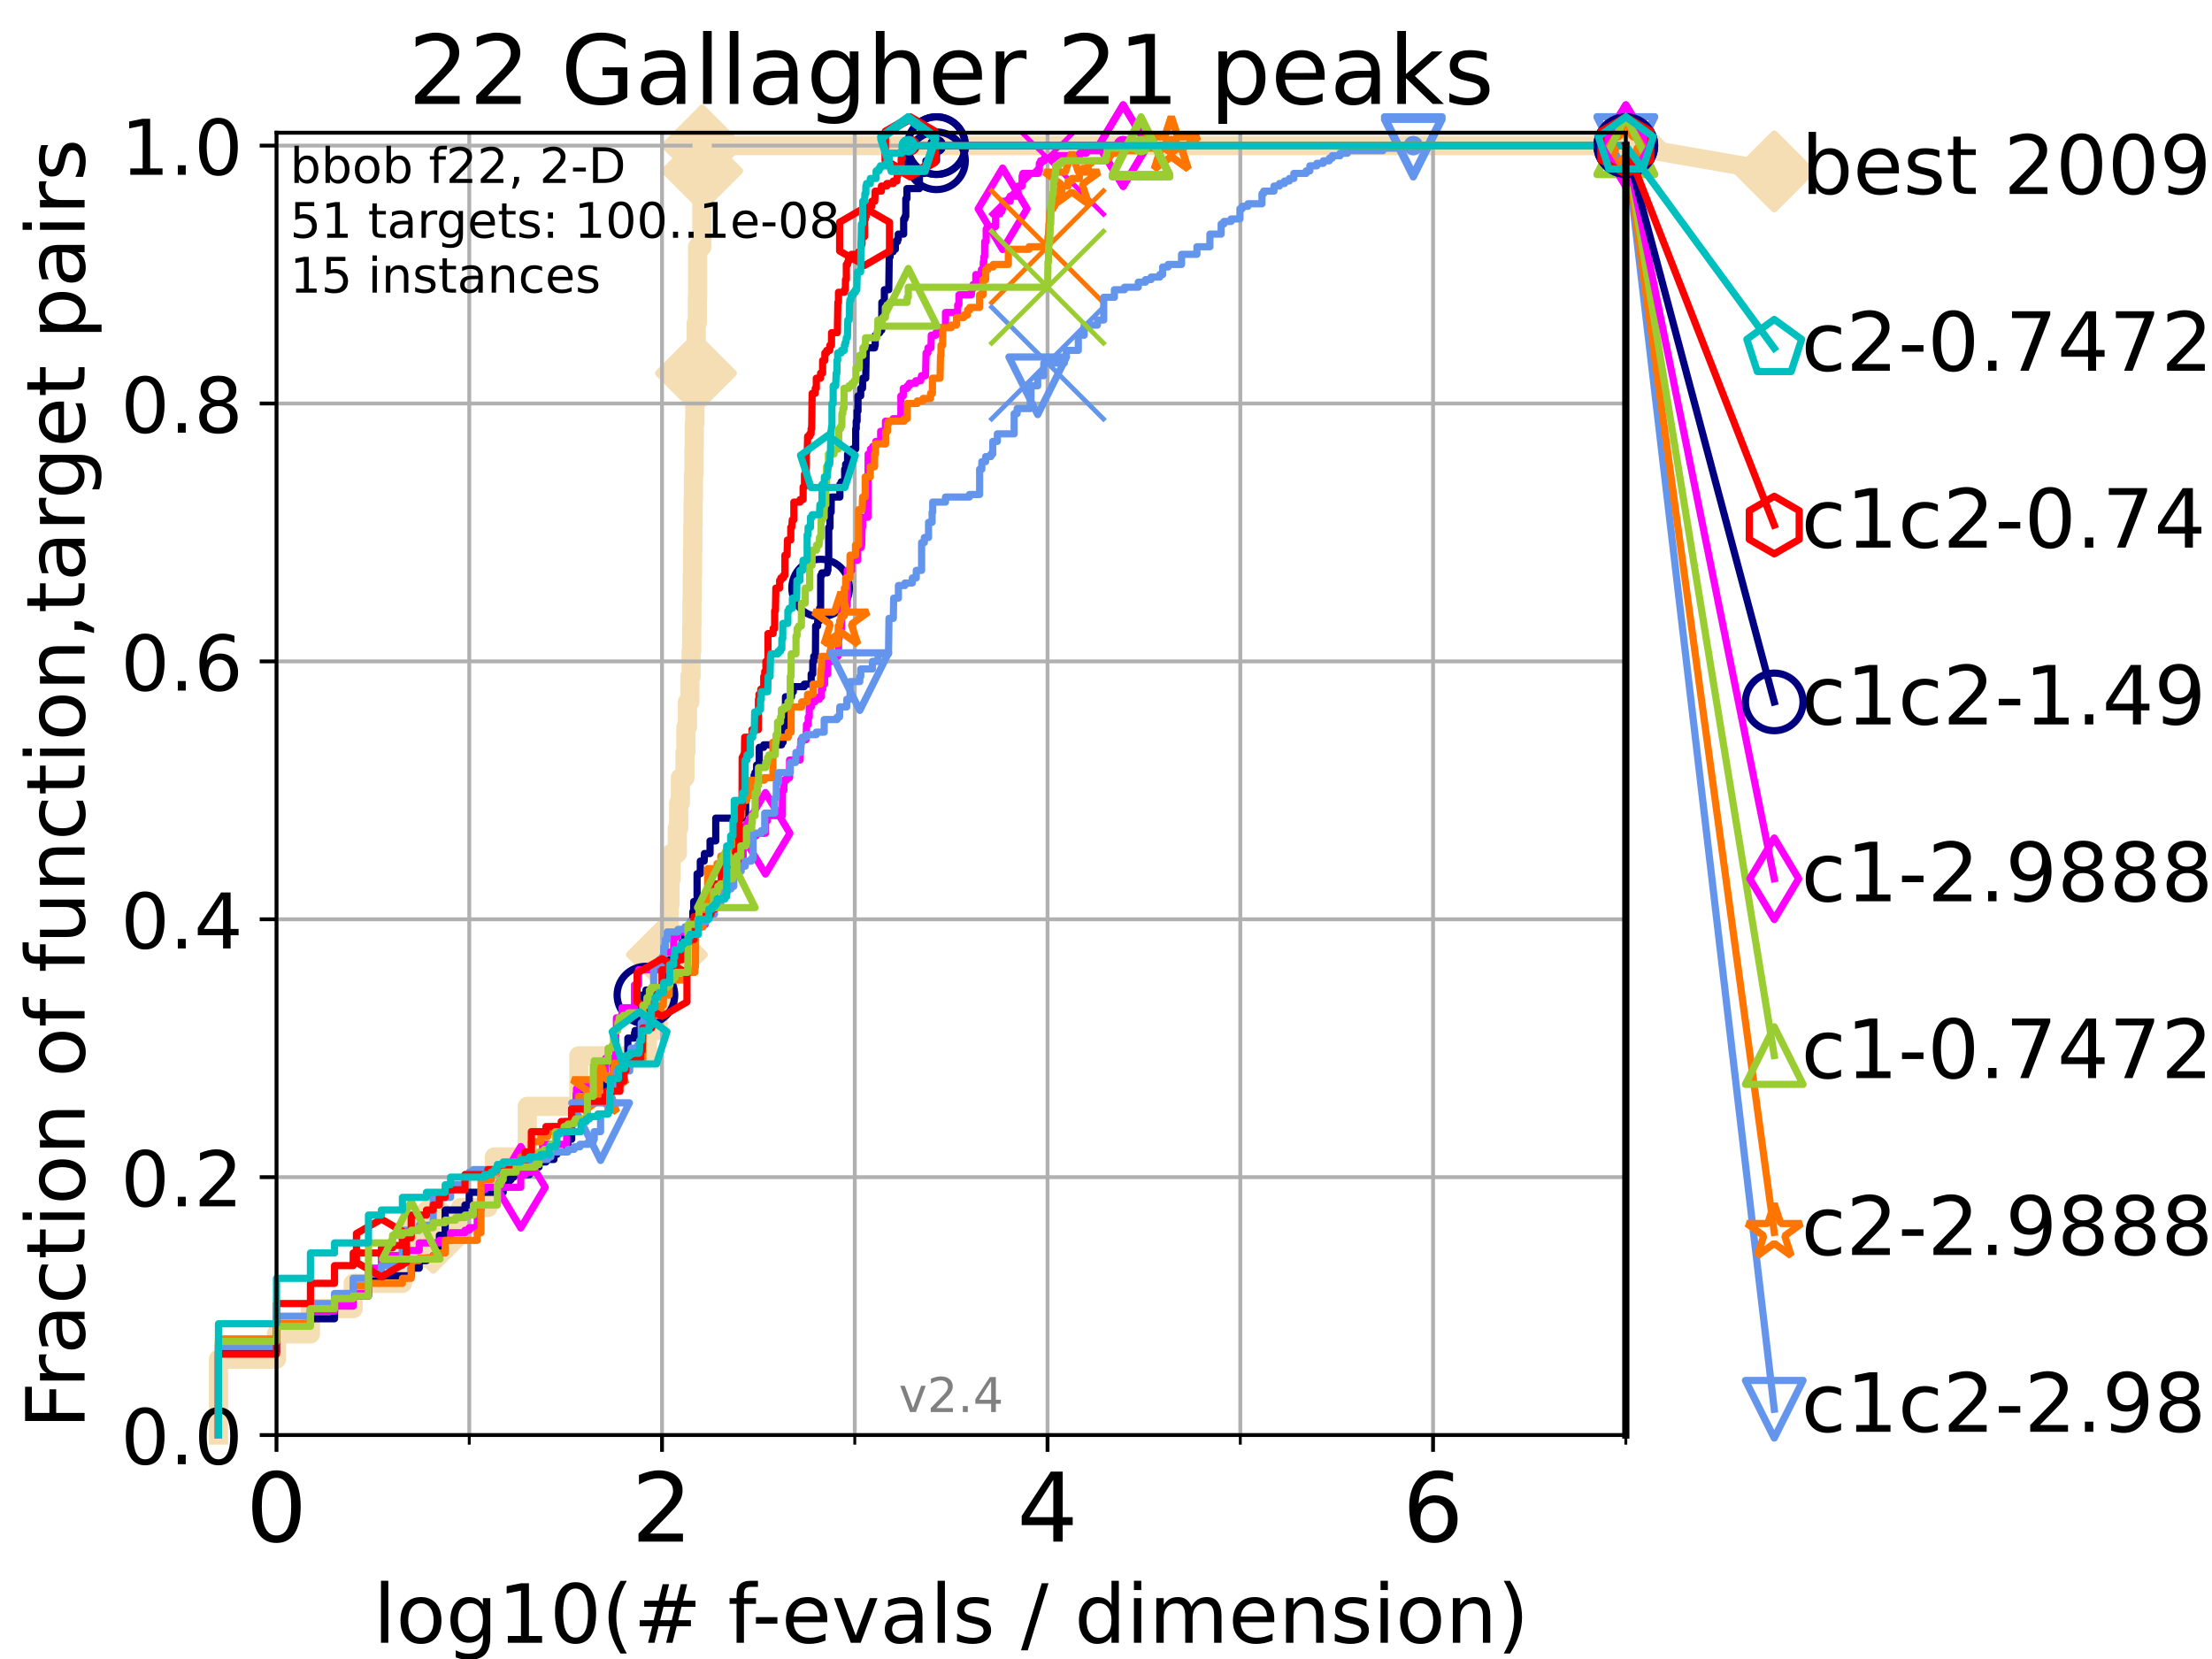 <?xml version="1.0" encoding="utf-8" standalone="no"?>
<!DOCTYPE svg PUBLIC "-//W3C//DTD SVG 1.1//EN"
  "http://www.w3.org/Graphics/SVG/1.1/DTD/svg11.dtd">
<!-- Created with matplotlib (https://matplotlib.org/) -->
<svg height="345.6pt" version="1.1" viewBox="0 0 460.8 345.6" width="460.8pt" xmlns="http://www.w3.org/2000/svg" xmlns:xlink="http://www.w3.org/1999/xlink">
 <defs>
  <style type="text/css">*{stroke-linecap:butt;stroke-linejoin:round;}</style>
 </defs>
 <g id="figure_1">
  <g id="patch_1">
   <path d="M 0 345.6 
L 460.8 345.6 
L 460.8 0 
L 0 0 
z
" style="fill:#ffffff;"/>
  </g>
  <g id="axes_1">
   <g id="patch_2">
    <path d="M 57.6 298.944 
L 338.688 298.944 
L 338.688 27.648 
L 57.6 27.648 
z
" style="fill:#ffffff;"/>
   </g>
   <g id="line2d_1">
    <path d="M 45.512 298.944 
L 45.512 283.143 
L 57.6 283.143 
L 57.6 277.877 
L 64.671 277.877 
L 64.671 272.61 
L 73.579 272.61 
L 73.579 267.343 
L 83.83 267.343 
L 83.83 262.076 
L 90.243 262.076 
L 90.243 256.809 
L 95.918 256.809 
L 95.918 251.542 
L 101.647 251.542 
L 101.647 246.275 
L 102.989 246.275 
L 102.989 241.009 
L 109.843 241.009 
L 109.843 230.475 
L 120.572 230.475 
L 120.572 219.941 
L 134.87 219.941 
L 134.87 214.674 
L 137.108 214.674 
L 137.108 209.407 
L 138.256 209.407 
L 138.256 204.141 
L 138.595 204.141 
L 138.595 198.874 
L 138.927 198.874 
L 138.927 193.607 
L 139.414 193.607 
L 139.414 188.34 
L 139.573 188.34 
L 139.573 183.073 
L 139.809 183.073 
L 139.809 177.806 
L 141.09 177.806 
L 141.09 172.539 
L 141.379 172.539 
L 141.379 167.272 
L 141.732 167.272 
L 141.732 162.006 
L 142.686 162.006 
L 142.686 156.739 
L 142.884 156.739 
L 142.884 151.472 
L 143.209 151.472 
L 143.209 146.205 
L 143.716 146.205 
L 143.716 140.938 
L 143.965 140.938 
L 143.965 135.671 
L 144.087 135.671 
L 144.087 130.404 
L 144.148 130.404 
L 144.148 125.138 
L 144.209 125.138 
L 144.209 119.871 
L 144.27 119.871 
L 144.27 114.604 
L 144.33 114.604 
L 144.33 109.337 
L 144.391 109.337 
L 144.391 104.07 
L 144.451 104.07 
L 144.451 98.803 
L 144.57 98.803 
L 144.57 93.536 
L 144.63 93.536 
L 144.63 88.27 
L 144.748 88.27 
L 144.748 83.003 
L 144.865 83.003 
L 144.865 77.736 
L 144.982 77.736 
L 144.982 72.469 
L 145.04 72.469 
L 145.04 67.202 
L 145.27 67.202 
L 145.27 61.935 
L 145.327 61.935 
L 145.327 51.402 
L 146.216 51.402 
L 146.216 35.601 
L 146.27 35.601 
L 146.27 30.334 
L 338.688 30.334 
" style="fill:none;stroke:#f5deb3;stroke-linecap:square;stroke-width:4;"/>
   </g>
   <g id="line2d_2">
    <defs>
     <path d="M -0 7.778 
L 7.778 0 
L 0 -7.778 
L -7.778 -0 
z
" id="maa65bc4e29" style="stroke:#f5deb3;stroke-linejoin:miter;stroke-width:1.5;"/>
    </defs>
    <g>
     <use style="fill:#f5deb3;stroke:#f5deb3;stroke-linejoin:miter;stroke-width:1.5;" x="90.243" xlink:href="#maa65bc4e29" y="256.809"/>
     <use style="fill:#f5deb3;stroke:#f5deb3;stroke-linejoin:miter;stroke-width:1.5;" x="138.927" xlink:href="#maa65bc4e29" y="198.874"/>
     <use style="fill:#f5deb3;stroke:#f5deb3;stroke-linejoin:miter;stroke-width:1.5;" x="144.982" xlink:href="#maa65bc4e29" y="77.736"/>
     <use style="fill:#f5deb3;stroke:#f5deb3;stroke-linejoin:miter;stroke-width:1.5;" x="146.27" xlink:href="#maa65bc4e29" y="35.601"/>
     <use style="fill:#f5deb3;stroke:#f5deb3;stroke-linejoin:miter;stroke-width:1.5;" x="146.27" xlink:href="#maa65bc4e29" y="30.334"/>
     <use style="fill:#f5deb3;stroke:#f5deb3;stroke-linejoin:miter;stroke-width:1.5;" x="338.688" xlink:href="#maa65bc4e29" y="30.334"/>
    </g>
   </g>
   <g id="line2d_3">
    <path style="fill:none;stroke:#f5deb3;stroke-linecap:square;stroke-width:4;"/>
    <g/>
   </g>
   <g id="line2d_4">
    <path d="M 338.688 30.334 
L 369.608 35.706 
" style="fill:none;stroke:#f5deb3;stroke-linecap:square;stroke-width:4;"/>
    <g>
     <use style="fill:#f5deb3;stroke:#f5deb3;stroke-linejoin:miter;stroke-width:1.5;" x="338.688" xlink:href="#maa65bc4e29" y="30.334"/>
     <use style="fill:#f5deb3;stroke:#f5deb3;stroke-linejoin:miter;stroke-width:1.5;" x="369.608" xlink:href="#maa65bc4e29" y="35.706"/>
    </g>
   </g>
   <g id="matplotlib.axis_1">
    <g id="xtick_1">
     <g id="line2d_5">
      <path clip-path="url(#p592a35a417)" d="M 57.6 298.944 
L 57.6 27.648 
" style="fill:none;stroke:#b0b0b0;stroke-linecap:square;stroke-width:0.8;"/>
     </g>
     <g id="line2d_6">
      <defs>
       <path d="M 0 0 
L 0 3.5 
" id="m9df32392b3" style="stroke:#000000;stroke-width:0.8;"/>
      </defs>
      <g>
       <use style="stroke:#000000;stroke-width:0.8;" x="57.6" xlink:href="#m9df32392b3" y="298.944"/>
      </g>
     </g>
     <g id="text_1">
      <!-- 0 -->
      <g transform="translate(51.237 321.141)scale(0.2 -0.2)">
       <defs>
        <path d="M 31.781 66.406 
Q 24.172 66.406 20.328 58.906 
Q 16.5 51.422 16.5 36.375 
Q 16.5 21.391 20.328 13.891 
Q 24.172 6.391 31.781 6.391 
Q 39.453 6.391 43.281 13.891 
Q 47.125 21.391 47.125 36.375 
Q 47.125 51.422 43.281 58.906 
Q 39.453 66.406 31.781 66.406 
z
M 31.781 74.219 
Q 44.047 74.219 50.516 64.516 
Q 56.984 54.828 56.984 36.375 
Q 56.984 17.969 50.516 8.266 
Q 44.047 -1.422 31.781 -1.422 
Q 19.531 -1.422 13.062 8.266 
Q 6.594 17.969 6.594 36.375 
Q 6.594 54.828 13.062 64.516 
Q 19.531 74.219 31.781 74.219 
z
" id="DejaVuSans-48"/>
       </defs>
       <use xlink:href="#DejaVuSans-48"/>
      </g>
     </g>
    </g>
    <g id="xtick_2">
     <g id="line2d_7">
      <path clip-path="url(#p592a35a417)" d="M 137.911 298.944 
L 137.911 27.648 
" style="fill:none;stroke:#b0b0b0;stroke-linecap:square;stroke-width:0.8;"/>
     </g>
     <g id="line2d_8">
      <g>
       <use style="stroke:#000000;stroke-width:0.8;" x="137.911" xlink:href="#m9df32392b3" y="298.944"/>
      </g>
     </g>
     <g id="text_2">
      <!-- 2 -->
      <g transform="translate(131.548 321.141)scale(0.2 -0.2)">
       <defs>
        <path d="M 19.188 8.297 
L 53.609 8.297 
L 53.609 0 
L 7.328 0 
L 7.328 8.297 
Q 12.938 14.109 22.625 23.891 
Q 32.328 33.688 34.812 36.531 
Q 39.547 41.844 41.422 45.531 
Q 43.312 49.219 43.312 52.781 
Q 43.312 58.594 39.234 62.25 
Q 35.156 65.922 28.609 65.922 
Q 23.969 65.922 18.812 64.312 
Q 13.672 62.703 7.812 59.422 
L 7.812 69.391 
Q 13.766 71.781 18.938 73 
Q 24.125 74.219 28.422 74.219 
Q 39.75 74.219 46.484 68.547 
Q 53.219 62.891 53.219 53.422 
Q 53.219 48.922 51.531 44.891 
Q 49.859 40.875 45.406 35.406 
Q 44.188 33.984 37.641 27.219 
Q 31.109 20.453 19.188 8.297 
z
" id="DejaVuSans-50"/>
       </defs>
       <use xlink:href="#DejaVuSans-50"/>
      </g>
     </g>
    </g>
    <g id="xtick_3">
     <g id="line2d_9">
      <path clip-path="url(#p592a35a417)" d="M 218.222 298.944 
L 218.222 27.648 
" style="fill:none;stroke:#b0b0b0;stroke-linecap:square;stroke-width:0.8;"/>
     </g>
     <g id="line2d_10">
      <g>
       <use style="stroke:#000000;stroke-width:0.8;" x="218.222" xlink:href="#m9df32392b3" y="298.944"/>
      </g>
     </g>
     <g id="text_3">
      <!-- 4 -->
      <g transform="translate(211.859 321.141)scale(0.2 -0.2)">
       <defs>
        <path d="M 37.797 64.312 
L 12.891 25.391 
L 37.797 25.391 
z
M 35.203 72.906 
L 47.609 72.906 
L 47.609 25.391 
L 58.016 25.391 
L 58.016 17.188 
L 47.609 17.188 
L 47.609 0 
L 37.797 0 
L 37.797 17.188 
L 4.891 17.188 
L 4.891 26.703 
z
" id="DejaVuSans-52"/>
       </defs>
       <use xlink:href="#DejaVuSans-52"/>
      </g>
     </g>
    </g>
    <g id="xtick_4">
     <g id="line2d_11">
      <path clip-path="url(#p592a35a417)" d="M 298.533 298.944 
L 298.533 27.648 
" style="fill:none;stroke:#b0b0b0;stroke-linecap:square;stroke-width:0.8;"/>
     </g>
     <g id="line2d_12">
      <g>
       <use style="stroke:#000000;stroke-width:0.8;" x="298.533" xlink:href="#m9df32392b3" y="298.944"/>
      </g>
     </g>
     <g id="text_4">
      <!-- 6 -->
      <g transform="translate(292.17 321.141)scale(0.2 -0.2)">
       <defs>
        <path d="M 33.016 40.375 
Q 26.375 40.375 22.484 35.828 
Q 18.609 31.297 18.609 23.391 
Q 18.609 15.531 22.484 10.953 
Q 26.375 6.391 33.016 6.391 
Q 39.656 6.391 43.531 10.953 
Q 47.406 15.531 47.406 23.391 
Q 47.406 31.297 43.531 35.828 
Q 39.656 40.375 33.016 40.375 
z
M 52.594 71.297 
L 52.594 62.312 
Q 48.875 64.062 45.094 64.984 
Q 41.312 65.922 37.594 65.922 
Q 27.828 65.922 22.672 59.328 
Q 17.531 52.734 16.797 39.406 
Q 19.672 43.656 24.016 45.922 
Q 28.375 48.188 33.594 48.188 
Q 44.578 48.188 50.953 41.516 
Q 57.328 34.859 57.328 23.391 
Q 57.328 12.156 50.688 5.359 
Q 44.047 -1.422 33.016 -1.422 
Q 20.359 -1.422 13.672 8.266 
Q 6.984 17.969 6.984 36.375 
Q 6.984 53.656 15.188 63.938 
Q 23.391 74.219 37.203 74.219 
Q 40.922 74.219 44.703 73.484 
Q 48.484 72.75 52.594 71.297 
z
" id="DejaVuSans-54"/>
       </defs>
       <use xlink:href="#DejaVuSans-54"/>
      </g>
     </g>
    </g>
    <g id="xtick_5">
     <g id="line2d_13">
      <path clip-path="url(#p592a35a417)" d="M 97.755 298.944 
L 97.755 27.648 
" style="fill:none;stroke:#b0b0b0;stroke-linecap:square;stroke-width:0.8;"/>
     </g>
     <g id="line2d_14">
      <defs>
       <path d="M 0 0 
L 0 2 
" id="md28709adee" style="stroke:#000000;stroke-width:0.6;"/>
      </defs>
      <g>
       <use style="stroke:#000000;stroke-width:0.6;" x="97.755" xlink:href="#md28709adee" y="298.944"/>
      </g>
     </g>
    </g>
    <g id="xtick_6">
     <g id="line2d_15">
      <path clip-path="url(#p592a35a417)" d="M 178.066 298.944 
L 178.066 27.648 
" style="fill:none;stroke:#b0b0b0;stroke-linecap:square;stroke-width:0.8;"/>
     </g>
     <g id="line2d_16">
      <g>
       <use style="stroke:#000000;stroke-width:0.6;" x="178.066" xlink:href="#md28709adee" y="298.944"/>
      </g>
     </g>
    </g>
    <g id="xtick_7">
     <g id="line2d_17">
      <path clip-path="url(#p592a35a417)" d="M 258.377 298.944 
L 258.377 27.648 
" style="fill:none;stroke:#b0b0b0;stroke-linecap:square;stroke-width:0.8;"/>
     </g>
     <g id="line2d_18">
      <g>
       <use style="stroke:#000000;stroke-width:0.6;" x="258.377" xlink:href="#md28709adee" y="298.944"/>
      </g>
     </g>
    </g>
    <g id="xtick_8">
     <g id="line2d_19">
      <path clip-path="url(#p592a35a417)" d="M 338.688 298.944 
L 338.688 27.648 
" style="fill:none;stroke:#b0b0b0;stroke-linecap:square;stroke-width:0.8;"/>
     </g>
     <g id="line2d_20">
      <g>
       <use style="stroke:#000000;stroke-width:0.6;" x="338.688" xlink:href="#md28709adee" y="298.944"/>
      </g>
     </g>
    </g>
    <g id="text_5">
     <!-- log10(# f-evals / dimension) -->
     <g transform="translate(77.764 342.218)scale(0.17 -0.17)">
      <defs>
       <path d="M 9.422 75.984 
L 18.406 75.984 
L 18.406 0 
L 9.422 0 
z
" id="DejaVuSans-108"/>
       <path d="M 30.609 48.391 
Q 23.391 48.391 19.188 42.75 
Q 14.984 37.109 14.984 27.297 
Q 14.984 17.484 19.156 11.844 
Q 23.344 6.203 30.609 6.203 
Q 37.797 6.203 41.984 11.859 
Q 46.188 17.531 46.188 27.297 
Q 46.188 37.016 41.984 42.703 
Q 37.797 48.391 30.609 48.391 
z
M 30.609 56 
Q 42.328 56 49.016 48.375 
Q 55.719 40.766 55.719 27.297 
Q 55.719 13.875 49.016 6.219 
Q 42.328 -1.422 30.609 -1.422 
Q 18.844 -1.422 12.172 6.219 
Q 5.516 13.875 5.516 27.297 
Q 5.516 40.766 12.172 48.375 
Q 18.844 56 30.609 56 
z
" id="DejaVuSans-111"/>
       <path d="M 45.406 27.984 
Q 45.406 37.75 41.375 43.109 
Q 37.359 48.484 30.078 48.484 
Q 22.859 48.484 18.828 43.109 
Q 14.797 37.75 14.797 27.984 
Q 14.797 18.266 18.828 12.891 
Q 22.859 7.516 30.078 7.516 
Q 37.359 7.516 41.375 12.891 
Q 45.406 18.266 45.406 27.984 
z
M 54.391 6.781 
Q 54.391 -7.172 48.188 -13.984 
Q 42 -20.797 29.203 -20.797 
Q 24.469 -20.797 20.266 -20.094 
Q 16.062 -19.391 12.109 -17.922 
L 12.109 -9.188 
Q 16.062 -11.328 19.922 -12.344 
Q 23.781 -13.375 27.781 -13.375 
Q 36.625 -13.375 41.016 -8.766 
Q 45.406 -4.156 45.406 5.172 
L 45.406 9.625 
Q 42.625 4.781 38.281 2.391 
Q 33.938 0 27.875 0 
Q 17.828 0 11.672 7.656 
Q 5.516 15.328 5.516 27.984 
Q 5.516 40.672 11.672 48.328 
Q 17.828 56 27.875 56 
Q 33.938 56 38.281 53.609 
Q 42.625 51.219 45.406 46.391 
L 45.406 54.688 
L 54.391 54.688 
z
" id="DejaVuSans-103"/>
       <path d="M 12.406 8.297 
L 28.516 8.297 
L 28.516 63.922 
L 10.984 60.406 
L 10.984 69.391 
L 28.422 72.906 
L 38.281 72.906 
L 38.281 8.297 
L 54.391 8.297 
L 54.391 0 
L 12.406 0 
z
" id="DejaVuSans-49"/>
       <path d="M 31 75.875 
Q 24.469 64.656 21.281 53.656 
Q 18.109 42.672 18.109 31.391 
Q 18.109 20.125 21.312 9.062 
Q 24.516 -2 31 -13.188 
L 23.188 -13.188 
Q 15.875 -1.703 12.234 9.375 
Q 8.594 20.453 8.594 31.391 
Q 8.594 42.281 12.203 53.312 
Q 15.828 64.359 23.188 75.875 
z
" id="DejaVuSans-40"/>
       <path d="M 51.125 44 
L 36.922 44 
L 32.812 27.688 
L 47.125 27.688 
z
M 43.797 71.781 
L 38.719 51.516 
L 52.984 51.516 
L 58.109 71.781 
L 65.922 71.781 
L 60.891 51.516 
L 76.125 51.516 
L 76.125 44 
L 58.984 44 
L 54.984 27.688 
L 70.516 27.688 
L 70.516 20.219 
L 53.078 20.219 
L 48 0 
L 40.188 0 
L 45.219 20.219 
L 30.906 20.219 
L 25.875 0 
L 18.016 0 
L 23.094 20.219 
L 7.719 20.219 
L 7.719 27.688 
L 24.906 27.688 
L 29 44 
L 13.281 44 
L 13.281 51.516 
L 30.906 51.516 
L 35.891 71.781 
z
" id="DejaVuSans-35"/>
       <path id="DejaVuSans-32"/>
       <path d="M 37.109 75.984 
L 37.109 68.5 
L 28.516 68.5 
Q 23.688 68.5 21.797 66.547 
Q 19.922 64.594 19.922 59.516 
L 19.922 54.688 
L 34.719 54.688 
L 34.719 47.703 
L 19.922 47.703 
L 19.922 0 
L 10.891 0 
L 10.891 47.703 
L 2.297 47.703 
L 2.297 54.688 
L 10.891 54.688 
L 10.891 58.5 
Q 10.891 67.625 15.141 71.797 
Q 19.391 75.984 28.609 75.984 
z
" id="DejaVuSans-102"/>
       <path d="M 4.891 31.391 
L 31.203 31.391 
L 31.203 23.391 
L 4.891 23.391 
z
" id="DejaVuSans-45"/>
       <path d="M 56.203 29.594 
L 56.203 25.203 
L 14.891 25.203 
Q 15.484 15.922 20.484 11.062 
Q 25.484 6.203 34.422 6.203 
Q 39.594 6.203 44.453 7.469 
Q 49.312 8.734 54.109 11.281 
L 54.109 2.781 
Q 49.266 0.734 44.188 -0.344 
Q 39.109 -1.422 33.891 -1.422 
Q 20.797 -1.422 13.156 6.188 
Q 5.516 13.812 5.516 26.812 
Q 5.516 40.234 12.766 48.109 
Q 20.016 56 32.328 56 
Q 43.359 56 49.781 48.891 
Q 56.203 41.797 56.203 29.594 
z
M 47.219 32.234 
Q 47.125 39.594 43.094 43.984 
Q 39.062 48.391 32.422 48.391 
Q 24.906 48.391 20.391 44.141 
Q 15.875 39.891 15.188 32.172 
z
" id="DejaVuSans-101"/>
       <path d="M 2.984 54.688 
L 12.5 54.688 
L 29.594 8.797 
L 46.688 54.688 
L 56.203 54.688 
L 35.688 0 
L 23.484 0 
z
" id="DejaVuSans-118"/>
       <path d="M 34.281 27.484 
Q 23.391 27.484 19.188 25 
Q 14.984 22.516 14.984 16.5 
Q 14.984 11.719 18.141 8.906 
Q 21.297 6.109 26.703 6.109 
Q 34.188 6.109 38.703 11.406 
Q 43.219 16.703 43.219 25.484 
L 43.219 27.484 
z
M 52.203 31.203 
L 52.203 0 
L 43.219 0 
L 43.219 8.297 
Q 40.141 3.328 35.547 0.953 
Q 30.953 -1.422 24.312 -1.422 
Q 15.922 -1.422 10.953 3.297 
Q 6 8.016 6 15.922 
Q 6 25.141 12.172 29.828 
Q 18.359 34.516 30.609 34.516 
L 43.219 34.516 
L 43.219 35.406 
Q 43.219 41.609 39.141 45 
Q 35.062 48.391 27.688 48.391 
Q 23 48.391 18.547 47.266 
Q 14.109 46.141 10.016 43.891 
L 10.016 52.203 
Q 14.938 54.109 19.578 55.047 
Q 24.219 56 28.609 56 
Q 40.484 56 46.344 49.844 
Q 52.203 43.703 52.203 31.203 
z
" id="DejaVuSans-97"/>
       <path d="M 44.281 53.078 
L 44.281 44.578 
Q 40.484 46.531 36.375 47.5 
Q 32.281 48.484 27.875 48.484 
Q 21.188 48.484 17.844 46.438 
Q 14.5 44.391 14.5 40.281 
Q 14.5 37.156 16.891 35.375 
Q 19.281 33.594 26.516 31.984 
L 29.594 31.297 
Q 39.156 29.25 43.188 25.516 
Q 47.219 21.781 47.219 15.094 
Q 47.219 7.469 41.188 3.016 
Q 35.156 -1.422 24.609 -1.422 
Q 20.219 -1.422 15.453 -0.562 
Q 10.688 0.297 5.422 2 
L 5.422 11.281 
Q 10.406 8.688 15.234 7.391 
Q 20.062 6.109 24.812 6.109 
Q 31.156 6.109 34.562 8.281 
Q 37.984 10.453 37.984 14.406 
Q 37.984 18.062 35.516 20.016 
Q 33.062 21.969 24.703 23.781 
L 21.578 24.516 
Q 13.234 26.266 9.516 29.906 
Q 5.812 33.547 5.812 39.891 
Q 5.812 47.609 11.281 51.797 
Q 16.75 56 26.812 56 
Q 31.781 56 36.172 55.266 
Q 40.578 54.547 44.281 53.078 
z
" id="DejaVuSans-115"/>
       <path d="M 25.391 72.906 
L 33.688 72.906 
L 8.297 -9.281 
L 0 -9.281 
z
" id="DejaVuSans-47"/>
       <path d="M 45.406 46.391 
L 45.406 75.984 
L 54.391 75.984 
L 54.391 0 
L 45.406 0 
L 45.406 8.203 
Q 42.578 3.328 38.25 0.953 
Q 33.938 -1.422 27.875 -1.422 
Q 17.969 -1.422 11.734 6.484 
Q 5.516 14.406 5.516 27.297 
Q 5.516 40.188 11.734 48.094 
Q 17.969 56 27.875 56 
Q 33.938 56 38.25 53.625 
Q 42.578 51.266 45.406 46.391 
z
M 14.797 27.297 
Q 14.797 17.391 18.875 11.75 
Q 22.953 6.109 30.078 6.109 
Q 37.203 6.109 41.297 11.75 
Q 45.406 17.391 45.406 27.297 
Q 45.406 37.203 41.297 42.844 
Q 37.203 48.484 30.078 48.484 
Q 22.953 48.484 18.875 42.844 
Q 14.797 37.203 14.797 27.297 
z
" id="DejaVuSans-100"/>
       <path d="M 9.422 54.688 
L 18.406 54.688 
L 18.406 0 
L 9.422 0 
z
M 9.422 75.984 
L 18.406 75.984 
L 18.406 64.594 
L 9.422 64.594 
z
" id="DejaVuSans-105"/>
       <path d="M 52 44.188 
Q 55.375 50.25 60.062 53.125 
Q 64.75 56 71.094 56 
Q 79.641 56 84.281 50.016 
Q 88.922 44.047 88.922 33.016 
L 88.922 0 
L 79.891 0 
L 79.891 32.719 
Q 79.891 40.578 77.094 44.375 
Q 74.312 48.188 68.609 48.188 
Q 61.625 48.188 57.562 43.547 
Q 53.516 38.922 53.516 30.906 
L 53.516 0 
L 44.484 0 
L 44.484 32.719 
Q 44.484 40.625 41.703 44.406 
Q 38.922 48.188 33.109 48.188 
Q 26.219 48.188 22.156 43.531 
Q 18.109 38.875 18.109 30.906 
L 18.109 0 
L 9.078 0 
L 9.078 54.688 
L 18.109 54.688 
L 18.109 46.188 
Q 21.188 51.219 25.484 53.609 
Q 29.781 56 35.688 56 
Q 41.656 56 45.828 52.969 
Q 50 49.953 52 44.188 
z
" id="DejaVuSans-109"/>
       <path d="M 54.891 33.016 
L 54.891 0 
L 45.906 0 
L 45.906 32.719 
Q 45.906 40.484 42.875 44.328 
Q 39.844 48.188 33.797 48.188 
Q 26.516 48.188 22.312 43.547 
Q 18.109 38.922 18.109 30.906 
L 18.109 0 
L 9.078 0 
L 9.078 54.688 
L 18.109 54.688 
L 18.109 46.188 
Q 21.344 51.125 25.703 53.562 
Q 30.078 56 35.797 56 
Q 45.219 56 50.047 50.172 
Q 54.891 44.344 54.891 33.016 
z
" id="DejaVuSans-110"/>
       <path d="M 8.016 75.875 
L 15.828 75.875 
Q 23.141 64.359 26.781 53.312 
Q 30.422 42.281 30.422 31.391 
Q 30.422 20.453 26.781 9.375 
Q 23.141 -1.703 15.828 -13.188 
L 8.016 -13.188 
Q 14.5 -2 17.703 9.062 
Q 20.906 20.125 20.906 31.391 
Q 20.906 42.672 17.703 53.656 
Q 14.5 64.656 8.016 75.875 
z
" id="DejaVuSans-41"/>
      </defs>
      <use xlink:href="#DejaVuSans-108"/>
      <use x="27.783" xlink:href="#DejaVuSans-111"/>
      <use x="88.965" xlink:href="#DejaVuSans-103"/>
      <use x="152.441" xlink:href="#DejaVuSans-49"/>
      <use x="216.064" xlink:href="#DejaVuSans-48"/>
      <use x="279.688" xlink:href="#DejaVuSans-40"/>
      <use x="318.701" xlink:href="#DejaVuSans-35"/>
      <use x="402.49" xlink:href="#DejaVuSans-32"/>
      <use x="434.277" xlink:href="#DejaVuSans-102"/>
      <use x="463.982" xlink:href="#DejaVuSans-45"/>
      <use x="500.066" xlink:href="#DejaVuSans-101"/>
      <use x="561.59" xlink:href="#DejaVuSans-118"/>
      <use x="620.77" xlink:href="#DejaVuSans-97"/>
      <use x="682.049" xlink:href="#DejaVuSans-108"/>
      <use x="709.832" xlink:href="#DejaVuSans-115"/>
      <use x="761.932" xlink:href="#DejaVuSans-32"/>
      <use x="793.719" xlink:href="#DejaVuSans-47"/>
      <use x="827.41" xlink:href="#DejaVuSans-32"/>
      <use x="859.197" xlink:href="#DejaVuSans-100"/>
      <use x="922.674" xlink:href="#DejaVuSans-105"/>
      <use x="950.457" xlink:href="#DejaVuSans-109"/>
      <use x="1047.869" xlink:href="#DejaVuSans-101"/>
      <use x="1109.393" xlink:href="#DejaVuSans-110"/>
      <use x="1172.771" xlink:href="#DejaVuSans-115"/>
      <use x="1224.871" xlink:href="#DejaVuSans-105"/>
      <use x="1252.654" xlink:href="#DejaVuSans-111"/>
      <use x="1313.836" xlink:href="#DejaVuSans-110"/>
      <use x="1377.215" xlink:href="#DejaVuSans-41"/>
     </g>
    </g>
   </g>
   <g id="matplotlib.axis_2">
    <g id="ytick_1">
     <g id="line2d_21">
      <path clip-path="url(#p592a35a417)" d="M 57.6 298.944 
L 338.688 298.944 
" style="fill:none;stroke:#b0b0b0;stroke-linecap:square;stroke-width:0.8;"/>
     </g>
     <g id="line2d_22">
      <defs>
       <path d="M 0 0 
L -3.5 0 
" id="m4ed4cf37a0" style="stroke:#000000;stroke-width:0.8;"/>
      </defs>
      <g>
       <use style="stroke:#000000;stroke-width:0.8;" x="57.6" xlink:href="#m4ed4cf37a0" y="298.944"/>
      </g>
     </g>
     <g id="text_6">
      <!-- 0.0 -->
      <g transform="translate(25.155 305.023)scale(0.16 -0.16)">
       <defs>
        <path d="M 10.688 12.406 
L 21 12.406 
L 21 0 
L 10.688 0 
z
" id="DejaVuSans-46"/>
       </defs>
       <use xlink:href="#DejaVuSans-48"/>
       <use x="63.623" xlink:href="#DejaVuSans-46"/>
       <use x="95.41" xlink:href="#DejaVuSans-48"/>
      </g>
     </g>
    </g>
    <g id="ytick_2">
     <g id="line2d_23">
      <path clip-path="url(#p592a35a417)" d="M 57.6 245.222 
L 338.688 245.222 
" style="fill:none;stroke:#b0b0b0;stroke-linecap:square;stroke-width:0.8;"/>
     </g>
     <g id="line2d_24">
      <g>
       <use style="stroke:#000000;stroke-width:0.8;" x="57.6" xlink:href="#m4ed4cf37a0" y="245.222"/>
      </g>
     </g>
     <g id="text_7">
      <!-- 0.2 -->
      <g transform="translate(25.155 251.301)scale(0.16 -0.16)">
       <use xlink:href="#DejaVuSans-48"/>
       <use x="63.623" xlink:href="#DejaVuSans-46"/>
       <use x="95.41" xlink:href="#DejaVuSans-50"/>
      </g>
     </g>
    </g>
    <g id="ytick_3">
     <g id="line2d_25">
      <path clip-path="url(#p592a35a417)" d="M 57.6 191.5 
L 338.688 191.5 
" style="fill:none;stroke:#b0b0b0;stroke-linecap:square;stroke-width:0.8;"/>
     </g>
     <g id="line2d_26">
      <g>
       <use style="stroke:#000000;stroke-width:0.8;" x="57.6" xlink:href="#m4ed4cf37a0" y="191.5"/>
      </g>
     </g>
     <g id="text_8">
      <!-- 0.4 -->
      <g transform="translate(25.155 197.579)scale(0.16 -0.16)">
       <use xlink:href="#DejaVuSans-48"/>
       <use x="63.623" xlink:href="#DejaVuSans-46"/>
       <use x="95.41" xlink:href="#DejaVuSans-52"/>
      </g>
     </g>
    </g>
    <g id="ytick_4">
     <g id="line2d_27">
      <path clip-path="url(#p592a35a417)" d="M 57.6 137.778 
L 338.688 137.778 
" style="fill:none;stroke:#b0b0b0;stroke-linecap:square;stroke-width:0.8;"/>
     </g>
     <g id="line2d_28">
      <g>
       <use style="stroke:#000000;stroke-width:0.8;" x="57.6" xlink:href="#m4ed4cf37a0" y="137.778"/>
      </g>
     </g>
     <g id="text_9">
      <!-- 0.6 -->
      <g transform="translate(25.155 143.857)scale(0.16 -0.16)">
       <use xlink:href="#DejaVuSans-48"/>
       <use x="63.623" xlink:href="#DejaVuSans-46"/>
       <use x="95.41" xlink:href="#DejaVuSans-54"/>
      </g>
     </g>
    </g>
    <g id="ytick_5">
     <g id="line2d_29">
      <path clip-path="url(#p592a35a417)" d="M 57.6 84.056 
L 338.688 84.056 
" style="fill:none;stroke:#b0b0b0;stroke-linecap:square;stroke-width:0.8;"/>
     </g>
     <g id="line2d_30">
      <g>
       <use style="stroke:#000000;stroke-width:0.8;" x="57.6" xlink:href="#m4ed4cf37a0" y="84.056"/>
      </g>
     </g>
     <g id="text_10">
      <!-- 0.8 -->
      <g transform="translate(25.155 90.135)scale(0.16 -0.16)">
       <defs>
        <path d="M 31.781 34.625 
Q 24.75 34.625 20.719 30.859 
Q 16.703 27.094 16.703 20.516 
Q 16.703 13.922 20.719 10.156 
Q 24.75 6.391 31.781 6.391 
Q 38.812 6.391 42.859 10.172 
Q 46.922 13.969 46.922 20.516 
Q 46.922 27.094 42.891 30.859 
Q 38.875 34.625 31.781 34.625 
z
M 21.922 38.812 
Q 15.578 40.375 12.031 44.719 
Q 8.5 49.078 8.5 55.328 
Q 8.5 64.062 14.719 69.141 
Q 20.953 74.219 31.781 74.219 
Q 42.672 74.219 48.875 69.141 
Q 55.078 64.062 55.078 55.328 
Q 55.078 49.078 51.531 44.719 
Q 48 40.375 41.703 38.812 
Q 48.828 37.156 52.797 32.312 
Q 56.781 27.484 56.781 20.516 
Q 56.781 9.906 50.312 4.234 
Q 43.844 -1.422 31.781 -1.422 
Q 19.734 -1.422 13.25 4.234 
Q 6.781 9.906 6.781 20.516 
Q 6.781 27.484 10.781 32.312 
Q 14.797 37.156 21.922 38.812 
z
M 18.312 54.391 
Q 18.312 48.734 21.844 45.562 
Q 25.391 42.391 31.781 42.391 
Q 38.141 42.391 41.719 45.562 
Q 45.312 48.734 45.312 54.391 
Q 45.312 60.062 41.719 63.234 
Q 38.141 66.406 31.781 66.406 
Q 25.391 66.406 21.844 63.234 
Q 18.312 60.062 18.312 54.391 
z
" id="DejaVuSans-56"/>
       </defs>
       <use xlink:href="#DejaVuSans-48"/>
       <use x="63.623" xlink:href="#DejaVuSans-46"/>
       <use x="95.41" xlink:href="#DejaVuSans-56"/>
      </g>
     </g>
    </g>
    <g id="ytick_6">
     <g id="line2d_31">
      <path clip-path="url(#p592a35a417)" d="M 57.6 30.334 
L 338.688 30.334 
" style="fill:none;stroke:#b0b0b0;stroke-linecap:square;stroke-width:0.8;"/>
     </g>
     <g id="line2d_32">
      <g>
       <use style="stroke:#000000;stroke-width:0.8;" x="57.6" xlink:href="#m4ed4cf37a0" y="30.334"/>
      </g>
     </g>
     <g id="text_11">
      <!-- 1.0 -->
      <g transform="translate(25.155 36.413)scale(0.16 -0.16)">
       <use xlink:href="#DejaVuSans-49"/>
       <use x="63.623" xlink:href="#DejaVuSans-46"/>
       <use x="95.41" xlink:href="#DejaVuSans-48"/>
      </g>
     </g>
    </g>
    <g id="text_12">
     <!-- Fraction of function,target pairs -->
     <g transform="translate(17.62 297.681)rotate(-90)scale(0.17 -0.17)">
      <defs>
       <path d="M 9.812 72.906 
L 51.703 72.906 
L 51.703 64.594 
L 19.672 64.594 
L 19.672 43.109 
L 48.578 43.109 
L 48.578 34.812 
L 19.672 34.812 
L 19.672 0 
L 9.812 0 
z
" id="DejaVuSans-70"/>
       <path d="M 41.109 46.297 
Q 39.594 47.172 37.812 47.578 
Q 36.031 48 33.891 48 
Q 26.266 48 22.188 43.047 
Q 18.109 38.094 18.109 28.812 
L 18.109 0 
L 9.078 0 
L 9.078 54.688 
L 18.109 54.688 
L 18.109 46.188 
Q 20.953 51.172 25.484 53.578 
Q 30.031 56 36.531 56 
Q 37.453 56 38.578 55.875 
Q 39.703 55.766 41.062 55.516 
z
" id="DejaVuSans-114"/>
       <path d="M 48.781 52.594 
L 48.781 44.188 
Q 44.969 46.297 41.141 47.344 
Q 37.312 48.391 33.406 48.391 
Q 24.656 48.391 19.812 42.844 
Q 14.984 37.312 14.984 27.297 
Q 14.984 17.281 19.812 11.734 
Q 24.656 6.203 33.406 6.203 
Q 37.312 6.203 41.141 7.25 
Q 44.969 8.297 48.781 10.406 
L 48.781 2.094 
Q 45.016 0.344 40.984 -0.531 
Q 36.969 -1.422 32.422 -1.422 
Q 20.062 -1.422 12.781 6.344 
Q 5.516 14.109 5.516 27.297 
Q 5.516 40.672 12.859 48.328 
Q 20.219 56 33.016 56 
Q 37.156 56 41.109 55.141 
Q 45.062 54.297 48.781 52.594 
z
" id="DejaVuSans-99"/>
       <path d="M 18.312 70.219 
L 18.312 54.688 
L 36.812 54.688 
L 36.812 47.703 
L 18.312 47.703 
L 18.312 18.016 
Q 18.312 11.328 20.141 9.422 
Q 21.969 7.516 27.594 7.516 
L 36.812 7.516 
L 36.812 0 
L 27.594 0 
Q 17.188 0 13.234 3.875 
Q 9.281 7.766 9.281 18.016 
L 9.281 47.703 
L 2.688 47.703 
L 2.688 54.688 
L 9.281 54.688 
L 9.281 70.219 
z
" id="DejaVuSans-116"/>
       <path d="M 8.5 21.578 
L 8.5 54.688 
L 17.484 54.688 
L 17.484 21.922 
Q 17.484 14.156 20.5 10.266 
Q 23.531 6.391 29.594 6.391 
Q 36.859 6.391 41.078 11.031 
Q 45.312 15.672 45.312 23.688 
L 45.312 54.688 
L 54.297 54.688 
L 54.297 0 
L 45.312 0 
L 45.312 8.406 
Q 42.047 3.422 37.719 1 
Q 33.406 -1.422 27.688 -1.422 
Q 18.266 -1.422 13.375 4.438 
Q 8.5 10.297 8.5 21.578 
z
M 31.109 56 
z
" id="DejaVuSans-117"/>
       <path d="M 11.719 12.406 
L 22.016 12.406 
L 22.016 4 
L 14.016 -11.625 
L 7.719 -11.625 
L 11.719 4 
z
" id="DejaVuSans-44"/>
       <path d="M 18.109 8.203 
L 18.109 -20.797 
L 9.078 -20.797 
L 9.078 54.688 
L 18.109 54.688 
L 18.109 46.391 
Q 20.953 51.266 25.266 53.625 
Q 29.594 56 35.594 56 
Q 45.562 56 51.781 48.094 
Q 58.016 40.188 58.016 27.297 
Q 58.016 14.406 51.781 6.484 
Q 45.562 -1.422 35.594 -1.422 
Q 29.594 -1.422 25.266 0.953 
Q 20.953 3.328 18.109 8.203 
z
M 48.688 27.297 
Q 48.688 37.203 44.609 42.844 
Q 40.531 48.484 33.406 48.484 
Q 26.266 48.484 22.188 42.844 
Q 18.109 37.203 18.109 27.297 
Q 18.109 17.391 22.188 11.75 
Q 26.266 6.109 33.406 6.109 
Q 40.531 6.109 44.609 11.75 
Q 48.688 17.391 48.688 27.297 
z
" id="DejaVuSans-112"/>
      </defs>
      <use xlink:href="#DejaVuSans-70"/>
      <use x="50.27" xlink:href="#DejaVuSans-114"/>
      <use x="91.383" xlink:href="#DejaVuSans-97"/>
      <use x="152.662" xlink:href="#DejaVuSans-99"/>
      <use x="207.643" xlink:href="#DejaVuSans-116"/>
      <use x="246.852" xlink:href="#DejaVuSans-105"/>
      <use x="274.635" xlink:href="#DejaVuSans-111"/>
      <use x="335.816" xlink:href="#DejaVuSans-110"/>
      <use x="399.195" xlink:href="#DejaVuSans-32"/>
      <use x="430.982" xlink:href="#DejaVuSans-111"/>
      <use x="492.164" xlink:href="#DejaVuSans-102"/>
      <use x="527.369" xlink:href="#DejaVuSans-32"/>
      <use x="559.156" xlink:href="#DejaVuSans-102"/>
      <use x="594.361" xlink:href="#DejaVuSans-117"/>
      <use x="657.74" xlink:href="#DejaVuSans-110"/>
      <use x="721.119" xlink:href="#DejaVuSans-99"/>
      <use x="776.1" xlink:href="#DejaVuSans-116"/>
      <use x="815.309" xlink:href="#DejaVuSans-105"/>
      <use x="843.092" xlink:href="#DejaVuSans-111"/>
      <use x="904.273" xlink:href="#DejaVuSans-110"/>
      <use x="967.652" xlink:href="#DejaVuSans-44"/>
      <use x="999.439" xlink:href="#DejaVuSans-116"/>
      <use x="1038.648" xlink:href="#DejaVuSans-97"/>
      <use x="1099.928" xlink:href="#DejaVuSans-114"/>
      <use x="1139.291" xlink:href="#DejaVuSans-103"/>
      <use x="1202.768" xlink:href="#DejaVuSans-101"/>
      <use x="1264.291" xlink:href="#DejaVuSans-116"/>
      <use x="1303.5" xlink:href="#DejaVuSans-32"/>
      <use x="1335.287" xlink:href="#DejaVuSans-112"/>
      <use x="1398.764" xlink:href="#DejaVuSans-97"/>
      <use x="1460.043" xlink:href="#DejaVuSans-105"/>
      <use x="1487.826" xlink:href="#DejaVuSans-114"/>
      <use x="1528.939" xlink:href="#DejaVuSans-115"/>
     </g>
    </g>
   </g>
   <g id="line2d_33">
    <defs>
     <path d="M 0 1.5 
C 0.398 1.5 0.779 1.342 1.061 1.061 
C 1.342 0.779 1.5 0.398 1.5 0 
C 1.5 -0.398 1.342 -0.779 1.061 -1.061 
C 0.779 -1.342 0.398 -1.5 0 -1.5 
C -0.398 -1.5 -0.779 -1.342 -1.061 -1.061 
C -1.342 -0.779 -1.5 -0.398 -1.5 0 
C -1.5 0.398 -1.342 0.779 -1.061 1.061 
C -0.779 1.342 -0.398 1.5 0 1.5 
z
" id="m88fc14ceb0" style="stroke:#f5deb3;"/>
    </defs>
    <g>
     <use style="fill:#f5deb3;stroke:#f5deb3;" x="146.27" xlink:href="#m88fc14ceb0" y="30.334"/>
     <use style="fill:#f5deb3;stroke:#f5deb3;" x="146.27" xlink:href="#m88fc14ceb0" y="30.334"/>
    </g>
   </g>
   <g id="line2d_34">
    <defs>
     <path d="M 0 1.5 
C 0.398 1.5 0.779 1.342 1.061 1.061 
C 1.342 0.779 1.5 0.398 1.5 0 
C 1.5 -0.398 1.342 -0.779 1.061 -1.061 
C 0.779 -1.342 0.398 -1.5 0 -1.5 
C -0.398 -1.5 -0.779 -1.342 -1.061 -1.061 
C -1.342 -0.779 -1.5 -0.398 -1.5 0 
C -1.5 0.398 -1.342 0.779 -1.061 1.061 
C -0.779 1.342 -0.398 1.5 0 1.5 
z
" id="me6ad9307bc" style="stroke:#000080;"/>
    </defs>
    <g>
     <use style="fill:#000080;stroke:#000080;" x="195.085" xlink:href="#me6ad9307bc" y="30.334"/>
     <use style="fill:#000080;stroke:#000080;" x="195.085" xlink:href="#me6ad9307bc" y="30.334"/>
    </g>
   </g>
   <g id="line2d_35">
    <path d="M 45.512 298.944 
L 45.512 281.563 
L 57.6 281.563 
L 57.6 275.77 
L 64.671 275.77 
L 64.671 274.716 
L 69.688 274.716 
L 69.688 270.503 
L 73.579 270.503 
L 73.579 269.976 
L 76.759 269.976 
L 76.759 266.816 
L 79.447 266.816 
L 79.447 265.763 
L 85.667 265.763 
L 85.667 264.183 
L 87.33 264.183 
L 87.33 262.603 
L 88.847 262.603 
L 88.847 262.076 
L 90.243 262.076 
L 90.243 261.549 
L 91.535 261.549 
L 91.535 257.336 
L 92.738 257.336 
L 92.738 252.069 
L 96.861 252.069 
L 96.861 251.016 
L 97.755 251.016 
L 97.755 248.382 
L 104.826 248.382 
L 104.826 247.329 
L 105.952 247.329 
L 105.952 245.749 
L 106.489 245.749 
L 106.489 245.222 
L 107.009 245.222 
L 107.009 244.695 
L 110.274 244.695 
L 110.274 244.169 
L 110.694 244.169 
L 110.694 243.115 
L 112.281 243.115 
L 112.281 242.062 
L 113.735 242.062 
L 113.735 241.535 
L 115.397 241.535 
L 115.397 240.482 
L 116.02 240.482 
L 116.02 239.955 
L 118.04 239.955 
L 118.04 239.428 
L 118.31 239.428 
L 118.31 237.322 
L 119.097 237.322 
L 119.097 231.001 
L 119.603 231.001 
L 119.603 229.948 
L 120.094 229.948 
L 120.094 227.841 
L 121.265 227.841 
L 121.265 227.315 
L 124.178 227.315 
L 124.178 226.261 
L 125.996 226.261 
L 125.996 225.735 
L 126.674 225.735 
L 126.674 225.208 
L 127.799 225.208 
L 127.799 222.048 
L 129.714 222.048 
L 129.714 220.994 
L 130.796 220.994 
L 130.796 216.254 
L 132.182 216.254 
L 132.182 215.201 
L 132.303 215.201 
L 132.303 214.674 
L 133.353 214.674 
L 133.353 207.301 
L 134.556 207.301 
L 134.556 206.247 
L 139.091 206.247 
L 139.172 202.56 
L 139.253 202.56 
L 139.253 200.98 
L 139.414 200.98 
L 139.414 199.927 
L 140.871 199.927 
L 140.871 199.4 
L 141.235 199.4 
L 141.235 198.347 
L 141.592 198.347 
L 141.592 197.82 
L 142.148 197.82 
L 142.148 196.24 
L 142.62 196.24 
L 142.62 193.607 
L 143.209 193.607 
L 143.209 193.08 
L 143.841 193.08 
L 143.841 192.027 
L 144.33 192.027 
L 144.33 189.92 
L 144.511 189.92 
L 144.511 187.813 
L 145.213 187.813 
L 145.213 182.02 
L 145.888 182.02 
L 145.888 179.386 
L 146.697 179.386 
L 146.749 177.806 
L 147.918 177.806 
L 147.918 175.173 
L 149.104 175.173 
L 149.104 170.433 
L 154.708 170.433 
L 154.708 169.379 
L 155.329 169.379 
L 155.329 165.692 
L 156.297 165.692 
L 156.297 164.112 
L 157.099 164.112 
L 157.099 161.479 
L 157.272 161.479 
L 157.272 160.952 
L 157.614 160.952 
L 157.614 159.372 
L 158.168 159.372 
L 158.168 155.685 
L 159.098 155.685 
L 159.098 155.159 
L 162.834 155.159 
L 162.834 154.632 
L 163.124 154.632 
L 163.124 153.579 
L 163.469 153.579 
L 163.469 150.945 
L 163.63 150.945 
L 163.63 145.152 
L 164.881 145.152 
L 164.881 144.098 
L 165.266 144.098 
L 165.266 143.045 
L 167.545 143.045 
L 167.545 142.518 
L 168.983 142.518 
L 168.983 140.411 
L 169.303 140.411 
L 169.331 137.778 
L 169.517 137.778 
L 169.517 136.725 
L 169.87 136.725 
L 169.912 130.404 
L 170.338 130.404 
L 170.338 129.351 
L 170.714 129.351 
L 170.741 126.718 
L 170.952 126.718 
L 170.965 119.871 
L 171.199 119.871 
L 171.199 119.344 
L 172.313 119.344 
L 172.313 118.817 
L 172.47 118.817 
L 172.506 116.711 
L 172.638 116.711 
L 172.638 109.864 
L 172.909 109.864 
L 172.909 106.704 
L 173.142 106.704 
L 173.165 103.543 
L 174.963 103.543 
L 174.963 100.91 
L 175.242 100.91 
L 175.242 100.383 
L 175.965 100.383 
L 175.965 97.75 
L 176.161 97.75 
L 176.161 96.697 
L 176.565 96.697 
L 176.565 94.59 
L 177.117 94.59 
L 177.117 94.063 
L 177.526 94.063 
L 177.526 93.536 
L 178.257 93.536 
L 178.257 89.323 
L 178.369 89.323 
L 178.369 87.743 
L 178.548 87.743 
L 178.548 85.636 
L 178.733 85.636 
L 178.733 82.476 
L 179.295 82.476 
L 179.295 80.896 
L 179.673 80.896 
L 179.736 78.789 
L 180.351 78.789 
L 180.458 72.469 
L 182.193 72.469 
L 182.193 71.942 
L 182.317 71.942 
L 182.344 69.836 
L 182.735 69.836 
L 182.735 69.309 
L 183.268 69.309 
L 183.268 68.782 
L 183.677 68.782 
L 183.708 62.989 
L 184.231 62.989 
L 184.231 60.355 
L 185.149 60.355 
L 185.242 53.508 
L 185.426 53.508 
L 185.431 52.455 
L 186.043 52.455 
L 186.043 51.928 
L 186.517 51.928 
L 186.517 50.348 
L 186.968 50.348 
L 186.968 49.821 
L 187.134 49.821 
L 187.134 48.768 
L 188.249 48.768 
L 188.249 45.608 
L 188.519 45.608 
L 188.519 45.081 
L 188.695 45.081 
L 188.695 41.395 
L 188.931 41.395 
L 188.931 39.288 
L 191.533 39.288 
L 191.533 36.128 
L 192.592 36.128 
L 192.592 35.074 
L 192.889 35.074 
L 192.889 33.494 
L 195.085 33.494 
L 195.085 30.334 
L 338.688 30.334 
L 338.688 30.334 
" style="fill:none;stroke:#000080;stroke-linecap:square;stroke-width:1.5;"/>
   </g>
   <g id="line2d_36">
    <defs>
     <path d="M 0 6 
C 1.591 6 3.117 5.368 4.243 4.243 
C 5.368 3.117 6 1.591 6 0 
C 6 -1.591 5.368 -3.117 4.243 -4.243 
C 3.117 -5.368 1.591 -6 0 -6 
C -1.591 -6 -3.117 -5.368 -4.243 -4.243 
C -5.368 -3.117 -6 -1.591 -6 0 
C -6 1.591 -5.368 3.117 -4.243 4.243 
C -3.117 5.368 -1.591 6 0 6 
z
" id="m19bea24c5f" style="stroke:#000080;stroke-width:1.5;"/>
    </defs>
    <g>
     <use style="fill-opacity:0;stroke:#000080;stroke-width:1.5;" x="134.556" xlink:href="#m19bea24c5f" y="207.301"/>
     <use style="fill-opacity:0;stroke:#000080;stroke-width:1.5;" x="170.952" xlink:href="#m19bea24c5f" y="122.504"/>
     <use style="fill-opacity:0;stroke:#000080;stroke-width:1.5;" x="195.085" xlink:href="#m19bea24c5f" y="33.494"/>
     <use style="fill-opacity:0;stroke:#000080;stroke-width:1.5;" x="195.085" xlink:href="#m19bea24c5f" y="30.334"/>
     <use style="fill-opacity:0;stroke:#000080;stroke-width:1.5;" x="195.085" xlink:href="#m19bea24c5f" y="30.334"/>
     <use style="fill-opacity:0;stroke:#000080;stroke-width:1.5;" x="338.688" xlink:href="#m19bea24c5f" y="30.334"/>
    </g>
   </g>
   <g id="line2d_37">
    <path style="fill:none;stroke:#000080;stroke-linecap:square;stroke-width:1.5;"/>
    <g/>
   </g>
   <g id="line2d_38">
    <defs>
     <path d="M 0 1.5 
C 0.398 1.5 0.779 1.342 1.061 1.061 
C 1.342 0.779 1.5 0.398 1.5 0 
C 1.5 -0.398 1.342 -0.779 1.061 -1.061 
C 0.779 -1.342 0.398 -1.5 0 -1.5 
C -0.398 -1.5 -0.779 -1.342 -1.061 -1.061 
C -1.342 -0.779 -1.5 -0.398 -1.5 0 
C -1.5 0.398 -1.342 0.779 -1.061 1.061 
C -0.779 1.342 -0.398 1.5 0 1.5 
z
" id="m0ee1a31305" style="stroke:#ff00ff;"/>
    </defs>
    <g>
     <use style="fill:#ff00ff;stroke:#ff00ff;" x="233.97" xlink:href="#m0ee1a31305" y="30.334"/>
     <use style="fill:#ff00ff;stroke:#ff00ff;" x="233.97" xlink:href="#m0ee1a31305" y="30.334"/>
    </g>
   </g>
   <g id="line2d_39">
    <path d="M 45.512 298.944 
L 45.512 279.983 
L 57.6 279.983 
L 57.6 275.77 
L 64.671 275.77 
L 64.671 273.136 
L 69.688 273.136 
L 69.688 272.083 
L 73.579 272.083 
L 73.579 269.45 
L 76.759 269.45 
L 76.759 264.183 
L 79.447 264.183 
L 79.447 261.549 
L 83.83 261.549 
L 83.83 260.496 
L 87.33 260.496 
L 87.33 258.916 
L 91.535 258.916 
L 91.535 258.389 
L 93.864 258.389 
L 93.864 256.809 
L 96.861 256.809 
L 96.861 256.282 
L 97.755 256.282 
L 97.755 255.756 
L 99.418 255.756 
L 99.418 252.069 
L 100.193 252.069 
L 100.193 247.855 
L 100.935 247.855 
L 100.935 247.329 
L 108.484 247.329 
L 108.484 244.695 
L 109.402 244.695 
L 109.402 244.169 
L 111.105 244.169 
L 111.105 241.535 
L 113.023 241.535 
L 113.023 238.375 
L 118.04 238.375 
L 118.04 234.162 
L 119.097 234.162 
L 119.097 233.108 
L 120.094 233.108 
L 120.094 226.788 
L 122.362 226.788 
L 122.362 225.735 
L 123.985 225.735 
L 123.985 224.681 
L 124.178 224.681 
L 124.178 223.101 
L 126.168 223.101 
L 126.168 220.468 
L 128.26 220.468 
L 128.26 214.674 
L 128.411 214.674 
L 128.411 212.041 
L 129.433 212.041 
L 129.433 211.514 
L 129.574 211.514 
L 129.574 209.934 
L 132.182 209.934 
L 132.182 205.194 
L 133.01 205.194 
L 133.01 202.034 
L 137.108 202.034 
L 137.108 200.454 
L 137.38 200.454 
L 137.38 199.927 
L 138.256 199.927 
L 138.256 198.347 
L 140.348 198.347 
L 140.348 195.187 
L 141.09 195.187 
L 141.09 194.133 
L 144.924 194.133 
L 144.924 193.08 
L 146.27 193.08 
L 146.27 192.553 
L 146.906 192.553 
L 147.01 185.706 
L 148.113 185.706 
L 148.113 184.653 
L 150.933 184.653 
L 150.933 182.02 
L 151.138 182.02 
L 151.138 180.44 
L 154.201 180.44 
L 154.201 179.913 
L 154.372 179.913 
L 154.372 179.386 
L 154.807 179.386 
L 154.807 175.699 
L 155.232 175.699 
L 155.232 174.119 
L 157.529 174.119 
L 157.529 173.593 
L 159.457 173.593 
L 159.507 170.959 
L 159.882 170.959 
L 159.882 169.906 
L 162.979 169.906 
L 163 164.639 
L 163.307 164.639 
L 163.307 162.532 
L 163.867 162.532 
L 163.867 162.006 
L 164.486 162.006 
L 164.486 158.319 
L 166.696 158.319 
L 166.696 155.685 
L 166.846 155.685 
L 166.846 154.105 
L 167.923 154.105 
L 168.001 150.945 
L 168.37 150.945 
L 168.37 149.365 
L 168.582 149.365 
L 168.582 147.258 
L 169.027 147.258 
L 169.027 146.205 
L 169.758 146.205 
L 169.758 145.678 
L 170.661 145.678 
L 170.661 145.152 
L 171.121 145.152 
L 171.121 143.572 
L 171.392 143.572 
L 171.392 142.518 
L 171.784 142.518 
L 171.784 140.411 
L 172.422 140.411 
L 172.422 137.778 
L 173.28 137.778 
L 173.28 136.725 
L 174.552 136.725 
L 174.552 135.671 
L 174.68 135.671 
L 174.68 133.038 
L 174.796 133.038 
L 174.796 130.931 
L 175.334 130.931 
L 175.334 126.718 
L 175.608 126.718 
L 175.608 126.191 
L 176.498 126.191 
L 176.498 118.817 
L 177.409 118.817 
L 177.418 116.711 
L 178.666 116.711 
L 178.666 114.077 
L 179.384 114.077 
L 179.384 113.55 
L 179.521 113.55 
L 179.585 109.864 
L 179.689 109.864 
L 179.689 107.757 
L 180.797 107.757 
L 180.849 94.59 
L 181.34 94.59 
L 181.34 93.536 
L 181.797 93.536 
L 181.797 93.01 
L 182.446 93.01 
L 182.446 91.956 
L 183.454 91.956 
L 183.454 89.85 
L 184.456 89.85 
L 184.456 87.743 
L 186.032 87.743 
L 186.032 87.216 
L 187.67 87.216 
L 187.67 82.476 
L 188.166 82.476 
L 188.166 80.896 
L 189.001 80.896 
L 189.001 80.369 
L 189.424 80.369 
L 189.424 79.843 
L 190.763 79.843 
L 190.763 79.316 
L 191.812 79.316 
L 191.812 78.789 
L 191.955 78.789 
L 191.955 78.263 
L 192.81 78.263 
L 192.918 73.522 
L 193.305 73.522 
L 193.305 72.469 
L 193.937 72.469 
L 194 69.836 
L 194.96 69.836 
L 194.96 69.309 
L 195.676 69.309 
L 195.676 68.255 
L 196.968 68.255 
L 196.968 65.095 
L 199.505 65.095 
L 199.505 63.515 
L 199.758 63.515 
L 199.758 61.409 
L 202.362 61.409 
L 202.362 60.355 
L 202.56 60.355 
L 202.56 59.829 
L 202.686 59.829 
L 202.686 59.302 
L 203.277 59.302 
L 203.277 57.195 
L 204.447 57.195 
L 204.447 56.142 
L 204.832 56.142 
L 204.832 54.562 
L 204.949 54.562 
L 204.949 53.508 
L 205.112 53.508 
L 205.132 50.348 
L 205.436 50.348 
L 205.436 47.715 
L 205.656 47.715 
L 205.656 47.188 
L 207.393 47.188 
L 207.393 44.555 
L 208.314 44.555 
L 208.314 44.028 
L 208.715 44.028 
L 208.715 43.501 
L 208.864 43.501 
L 208.971 41.921 
L 210.444 41.921 
L 210.444 40.868 
L 212.069 40.868 
L 212.069 38.761 
L 212.926 38.761 
L 212.926 36.654 
L 213.093 36.654 
L 213.093 36.128 
L 216.312 36.128 
L 216.312 35.601 
L 216.512 35.601 
L 216.512 34.021 
L 216.78 34.021 
L 216.78 33.494 
L 217.524 33.494 
L 217.524 32.968 
L 219.747 32.968 
L 219.747 32.441 
L 224.907 32.441 
L 224.907 31.914 
L 226.291 31.914 
L 226.291 31.387 
L 231.089 31.387 
L 231.089 30.861 
L 233.97 30.861 
L 233.97 30.334 
L 338.688 30.334 
L 338.688 30.334 
" style="fill:none;stroke:#ff00ff;stroke-linecap:square;stroke-width:1.5;"/>
   </g>
   <g id="line2d_40">
    <defs>
     <path d="M -0 8.485 
L 5.091 0 
L 0 -8.485 
L -5.091 -0 
z
" id="m534df7bd7f" style="stroke:#ff00ff;stroke-linejoin:miter;stroke-width:1.5;"/>
    </defs>
    <g>
     <use style="fill-opacity:0;stroke:#ff00ff;stroke-linejoin:miter;stroke-width:1.5;" x="108.484" xlink:href="#m534df7bd7f" y="247.329"/>
     <use style="fill-opacity:0;stroke:#ff00ff;stroke-linejoin:miter;stroke-width:1.5;" x="159.457" xlink:href="#m534df7bd7f" y="173.593"/>
     <use style="fill-opacity:0;stroke:#ff00ff;stroke-linejoin:miter;stroke-width:1.5;" x="208.864" xlink:href="#m534df7bd7f" y="43.501"/>
     <use style="fill-opacity:0;stroke:#ff00ff;stroke-linejoin:miter;stroke-width:1.5;" x="233.97" xlink:href="#m534df7bd7f" y="30.334"/>
     <use style="fill-opacity:0;stroke:#ff00ff;stroke-linejoin:miter;stroke-width:1.5;" x="233.97" xlink:href="#m534df7bd7f" y="30.334"/>
     <use style="fill-opacity:0;stroke:#ff00ff;stroke-linejoin:miter;stroke-width:1.5;" x="338.688" xlink:href="#m534df7bd7f" y="30.334"/>
    </g>
   </g>
   <g id="line2d_41">
    <path style="fill:none;stroke:#ff00ff;stroke-linecap:square;stroke-width:1.5;"/>
    <g/>
   </g>
   <g id="line2d_42">
    <path clip-path="url(#p592a35a417)" d="M 218.222 32.968 
" style="fill:none;stroke:#ff00ff;stroke-linecap:square;stroke-width:1.5;"/>
    <defs>
     <path d="M -12 12 
L 12 -12 
M -12 -12 
L 12 12 
" id="mab5d945d0e" style="stroke:#ff00ff;"/>
    </defs>
    <g clip-path="url(#p592a35a417)">
     <use style="fill:#ff00ff;stroke:#ff00ff;" x="218.222" xlink:href="#mab5d945d0e" y="32.968"/>
    </g>
   </g>
   <g id="line2d_43">
    <defs>
     <path d="M 0 1.5 
C 0.398 1.5 0.779 1.342 1.061 1.061 
C 1.342 0.779 1.5 0.398 1.5 0 
C 1.5 -0.398 1.342 -0.779 1.061 -1.061 
C 0.779 -1.342 0.398 -1.5 0 -1.5 
C -0.398 -1.5 -0.779 -1.342 -1.061 -1.061 
C -1.342 -0.779 -1.5 -0.398 -1.5 0 
C -1.5 0.398 -1.342 0.779 -1.061 1.061 
C -0.779 1.342 -0.398 1.5 0 1.5 
z
" id="m9dca62a189" style="stroke:#ff7500;"/>
    </defs>
    <g>
     <use style="fill:#ff7500;stroke:#ff7500;" x="243.998" xlink:href="#m9dca62a189" y="30.334"/>
     <use style="fill:#ff7500;stroke:#ff7500;" x="243.998" xlink:href="#m9dca62a189" y="30.334"/>
    </g>
   </g>
   <g id="line2d_44">
    <path d="M 45.512 298.944 
L 45.512 278.93 
L 57.6 278.93 
L 57.6 275.77 
L 64.671 275.77 
L 64.671 272.61 
L 69.688 272.61 
L 69.688 270.503 
L 73.579 270.503 
L 73.579 267.87 
L 76.759 267.87 
L 76.759 267.343 
L 83.83 267.343 
L 83.83 266.289 
L 85.667 266.289 
L 85.667 262.603 
L 87.33 262.603 
L 87.33 262.076 
L 90.243 262.076 
L 90.243 261.549 
L 91.535 261.549 
L 91.535 261.023 
L 92.738 261.023 
L 92.738 258.389 
L 99.418 258.389 
L 99.418 256.809 
L 100.193 256.809 
L 100.193 245.749 
L 102.331 245.749 
L 102.331 244.169 
L 103.623 244.169 
L 103.623 243.115 
L 106.489 243.115 
L 106.489 242.589 
L 108.484 242.589 
L 108.484 241.009 
L 110.274 241.009 
L 110.274 239.955 
L 110.694 239.955 
L 110.694 237.848 
L 112.656 237.848 
L 112.656 236.795 
L 114.08 236.795 
L 114.08 235.742 
L 115.077 235.742 
L 115.077 234.688 
L 117.765 234.688 
L 117.765 233.635 
L 119.097 233.635 
L 119.097 233.108 
L 119.85 233.108 
L 119.85 231.001 
L 120.572 231.001 
L 120.572 228.368 
L 122.148 228.368 
L 122.148 227.841 
L 124.744 227.841 
L 124.744 226.788 
L 124.928 226.788 
L 124.928 224.155 
L 127.643 224.155 
L 127.643 223.628 
L 127.799 223.628 
L 127.799 222.575 
L 127.954 222.575 
L 127.954 221.521 
L 130.532 221.521 
L 130.532 220.994 
L 133.91 220.994 
L 133.91 214.674 
L 134.45 214.674 
L 134.45 214.148 
L 135.582 214.148 
L 135.582 212.567 
L 135.976 212.567 
L 135.976 211.514 
L 137.469 211.514 
L 137.469 210.987 
L 137.647 210.987 
L 137.647 209.407 
L 138.171 209.407 
L 138.256 207.301 
L 139.414 207.301 
L 139.414 204.141 
L 142.95 204.141 
L 142.95 202.56 
L 144.748 202.56 
L 144.748 201.507 
L 144.865 201.507 
L 144.924 193.08 
L 146.431 193.08 
L 146.431 188.867 
L 146.854 188.867 
L 146.854 188.34 
L 147.419 188.34 
L 147.419 180.966 
L 149.378 180.966 
L 149.378 179.913 
L 150.172 179.913 
L 150.172 178.333 
L 151.26 178.333 
L 151.26 177.806 
L 152.848 177.806 
L 152.848 172.013 
L 153.715 172.013 
L 153.715 169.906 
L 154.541 169.906 
L 154.541 166.746 
L 155.552 166.746 
L 155.552 165.692 
L 156.418 165.692 
L 156.418 162.532 
L 159.201 162.532 
L 159.201 162.006 
L 161.008 162.006 
L 161.008 154.632 
L 161.668 154.632 
L 161.668 153.579 
L 164.199 153.579 
L 164.199 152.525 
L 164.806 152.525 
L 164.806 147.258 
L 167.027 147.258 
L 167.027 146.205 
L 168.156 146.205 
L 168.233 144.625 
L 169.374 144.625 
L 169.374 142.518 
L 170.912 142.518 
L 171.004 139.358 
L 171.147 139.358 
L 171.147 136.725 
L 172.909 136.725 
L 172.909 135.671 
L 173.038 135.671 
L 173.038 134.091 
L 174.616 134.091 
L 174.616 130.404 
L 174.911 130.404 
L 174.911 129.351 
L 175.17 129.351 
L 175.17 128.298 
L 175.896 128.298 
L 175.906 122.504 
L 176.171 122.504 
L 176.171 120.397 
L 177.071 120.397 
L 177.08 115.657 
L 178.214 115.657 
L 178.214 113.55 
L 178.851 113.55 
L 178.851 106.177 
L 179.585 106.177 
L 179.689 103.543 
L 180.236 103.543 
L 180.236 99.33 
L 181.297 99.33 
L 181.297 97.223 
L 182.193 97.223 
L 182.193 94.59 
L 182.378 94.59 
L 182.378 92.483 
L 184.486 92.483 
L 184.498 89.85 
L 184.891 89.85 
L 184.891 88.27 
L 185.114 88.27 
L 185.114 87.743 
L 188.346 87.743 
L 188.346 87.216 
L 188.987 87.216 
L 188.987 84.056 
L 191.067 84.056 
L 191.067 83.529 
L 192.286 83.529 
L 192.286 83.003 
L 193.853 83.003 
L 193.853 81.949 
L 194.243 81.949 
L 194.243 78.789 
L 195.825 78.789 
L 195.928 74.049 
L 196.022 74.049 
L 196.022 71.942 
L 196.361 71.942 
L 196.392 68.255 
L 198.165 68.255 
L 198.165 67.729 
L 199.246 67.729 
L 199.246 66.149 
L 200.767 66.149 
L 200.767 65.622 
L 201.549 65.622 
L 201.549 64.569 
L 202.016 64.569 
L 202.016 64.042 
L 204.07 64.042 
L 204.07 61.409 
L 204.782 61.409 
L 204.782 58.248 
L 205.347 58.248 
L 205.347 56.142 
L 205.819 56.142 
L 205.819 55.615 
L 206.908 55.615 
L 206.908 55.088 
L 210.054 55.088 
L 210.054 51.928 
L 214.369 51.928 
L 214.369 51.402 
L 218.242 51.402 
L 218.32 49.295 
L 218.393 49.295 
L 218.504 47.188 
L 218.511 47.188 
L 218.511 46.661 
L 218.628 46.661 
L 218.719 44.028 
L 218.865 44.028 
L 218.865 43.501 
L 219.348 43.501 
L 219.348 42.975 
L 219.698 42.975 
L 219.796 41.395 
L 220.093 41.395 
L 220.093 40.341 
L 220.323 40.341 
L 220.323 39.814 
L 221.212 39.814 
L 221.212 38.761 
L 222.484 38.761 
L 222.506 37.708 
L 223.285 37.708 
L 223.285 37.181 
L 224.854 37.181 
L 224.854 36.128 
L 225.034 36.128 
L 225.034 35.601 
L 225.555 35.601 
L 225.555 35.074 
L 226.7 35.074 
L 226.7 34.021 
L 227.303 34.021 
L 227.303 33.494 
L 230.44 33.494 
L 230.44 32.968 
L 231.063 32.968 
L 231.063 32.441 
L 231.392 32.441 
L 231.392 31.914 
L 232.386 31.914 
L 232.386 31.387 
L 237.887 31.387 
L 237.887 30.861 
L 243.998 30.861 
L 243.998 30.334 
L 338.688 30.334 
L 338.688 30.334 
" style="fill:none;stroke:#ff7500;stroke-linecap:square;stroke-width:1.5;"/>
   </g>
   <g id="line2d_45">
    <defs>
     <path d="M 0 -6 
L -1.347 -1.854 
L -5.706 -1.854 
L -2.18 0.708 
L -3.527 4.854 
L -0 2.292 
L 3.527 4.854 
L 2.18 0.708 
L 5.706 -1.854 
L 1.347 -1.854 
z
" id="m39f97c0960" style="stroke:#ff7500;stroke-linejoin:bevel;stroke-width:1.5;"/>
    </defs>
    <g>
     <use style="fill-opacity:0;stroke:#ff7500;stroke-linejoin:bevel;stroke-width:1.5;" x="124.928" xlink:href="#m39f97c0960" y="226.788"/>
     <use style="fill-opacity:0;stroke:#ff7500;stroke-linejoin:bevel;stroke-width:1.5;" x="175.17" xlink:href="#m39f97c0960" y="129.351"/>
     <use style="fill-opacity:0;stroke:#ff7500;stroke-linejoin:bevel;stroke-width:1.5;" x="223.285" xlink:href="#m39f97c0960" y="37.708"/>
     <use style="fill-opacity:0;stroke:#ff7500;stroke-linejoin:bevel;stroke-width:1.5;" x="243.998" xlink:href="#m39f97c0960" y="30.334"/>
     <use style="fill-opacity:0;stroke:#ff7500;stroke-linejoin:bevel;stroke-width:1.5;" x="243.998" xlink:href="#m39f97c0960" y="30.334"/>
     <use style="fill-opacity:0;stroke:#ff7500;stroke-linejoin:bevel;stroke-width:1.5;" x="338.688" xlink:href="#m39f97c0960" y="30.334"/>
    </g>
   </g>
   <g id="line2d_46">
    <path style="fill:none;stroke:#ff7500;stroke-linecap:square;stroke-width:1.5;"/>
    <g/>
   </g>
   <g id="line2d_47">
    <path clip-path="url(#p592a35a417)" d="M 218.222 51.402 
" style="fill:none;stroke:#ff7500;stroke-linecap:square;stroke-width:1.5;"/>
    <defs>
     <path d="M -12 12 
L 12 -12 
M -12 -12 
L 12 12 
" id="md24406b0c0" style="stroke:#ff7500;"/>
    </defs>
    <g clip-path="url(#p592a35a417)">
     <use style="fill:#ff7500;stroke:#ff7500;" x="218.222" xlink:href="#md24406b0c0" y="51.402"/>
    </g>
   </g>
   <g id="line2d_48">
    <defs>
     <path d="M 0 1.5 
C 0.398 1.5 0.779 1.342 1.061 1.061 
C 1.342 0.779 1.5 0.398 1.5 0 
C 1.5 -0.398 1.342 -0.779 1.061 -1.061 
C 0.779 -1.342 0.398 -1.5 0 -1.5 
C -0.398 -1.5 -0.779 -1.342 -1.061 -1.061 
C -1.342 -0.779 -1.5 -0.398 -1.5 0 
C -1.5 0.398 -1.342 0.779 -1.061 1.061 
C -0.779 1.342 -0.398 1.5 0 1.5 
z
" id="mfd0dabd67d" style="stroke:#6495ed;"/>
    </defs>
    <g>
     <use style="fill:#6495ed;stroke:#6495ed;" x="294.412" xlink:href="#mfd0dabd67d" y="30.334"/>
     <use style="fill:#6495ed;stroke:#6495ed;" x="294.412" xlink:href="#mfd0dabd67d" y="30.334"/>
    </g>
   </g>
   <g id="line2d_49">
    <path d="M 45.512 298.944 
L 45.512 280.51 
L 57.6 280.51 
L 57.6 274.19 
L 64.671 274.19 
L 64.671 271.556 
L 69.688 271.556 
L 69.688 269.45 
L 73.579 269.45 
L 73.579 266.289 
L 76.759 266.289 
L 76.759 265.236 
L 79.447 265.236 
L 79.447 263.656 
L 83.83 263.656 
L 83.83 256.282 
L 87.33 256.282 
L 87.33 255.229 
L 90.243 255.229 
L 90.243 249.436 
L 93.864 249.436 
L 93.864 246.802 
L 96.861 246.802 
L 96.861 244.695 
L 97.755 244.695 
L 97.755 244.169 
L 98.606 244.169 
L 98.606 243.642 
L 106.489 243.642 
L 106.489 242.589 
L 107.009 242.589 
L 107.009 242.062 
L 112.281 242.062 
L 112.281 241.535 
L 114.08 241.535 
L 114.08 241.009 
L 114.751 241.009 
L 114.751 239.955 
L 118.31 239.955 
L 118.31 239.428 
L 119.603 239.428 
L 119.603 238.902 
L 120.806 238.902 
L 120.806 238.375 
L 122.573 238.375 
L 122.573 237.848 
L 123.594 237.848 
L 123.594 237.322 
L 123.791 237.322 
L 123.791 235.742 
L 125.111 235.742 
L 125.111 232.055 
L 126.674 232.055 
L 126.674 228.895 
L 127.326 228.895 
L 127.326 225.735 
L 128.411 225.735 
L 128.411 223.101 
L 131.185 223.101 
L 131.185 222.048 
L 131.313 222.048 
L 131.313 219.414 
L 131.44 219.414 
L 131.44 218.361 
L 132.777 218.361 
L 132.777 217.834 
L 133.578 217.834 
L 133.578 213.094 
L 134.128 213.094 
L 134.128 212.041 
L 134.45 212.041 
L 134.45 211.514 
L 135.482 211.514 
L 135.482 206.247 
L 136.17 206.247 
L 136.17 200.98 
L 137.911 200.98 
L 137.911 199.4 
L 138.256 199.4 
L 138.256 197.294 
L 138.595 197.294 
L 138.595 195.714 
L 139.009 195.714 
L 139.009 194.133 
L 141.235 194.133 
L 141.235 193.607 
L 142.686 193.607 
L 142.686 193.08 
L 143.779 193.08 
L 143.779 192.027 
L 147.113 192.027 
L 147.113 190.973 
L 147.57 190.973 
L 147.57 190.447 
L 148.827 190.447 
L 148.827 188.34 
L 150.129 188.34 
L 150.129 187.287 
L 150.599 187.287 
L 150.599 185.706 
L 151.582 185.706 
L 151.582 185.18 
L 152.284 185.18 
L 152.284 184.653 
L 152.848 184.653 
L 152.848 182.546 
L 153.574 182.546 
L 153.574 182.02 
L 153.855 182.02 
L 153.855 181.493 
L 154.406 181.493 
L 154.406 180.44 
L 155.265 180.44 
L 155.265 179.386 
L 156.509 179.386 
L 156.509 178.86 
L 156.895 178.86 
L 156.895 173.593 
L 158.546 173.593 
L 158.546 173.066 
L 159.304 173.066 
L 159.304 169.379 
L 161.375 169.379 
L 161.398 166.219 
L 161.712 166.219 
L 161.712 163.059 
L 162.174 163.059 
L 162.174 160.952 
L 164.638 160.952 
L 164.638 158.846 
L 165.732 158.846 
L 165.803 156.739 
L 166.779 156.739 
L 166.779 154.632 
L 167.109 154.632 
L 167.109 153.579 
L 167.97 153.579 
L 167.97 153.052 
L 170.036 153.052 
L 170.036 152.525 
L 171.696 152.525 
L 171.696 149.892 
L 174.391 149.892 
L 174.391 149.365 
L 174.901 149.365 
L 174.942 147.258 
L 176.393 147.258 
L 176.393 145.678 
L 177.08 145.678 
L 177.08 141.992 
L 179.115 141.992 
L 179.115 140.938 
L 179.311 140.938 
L 179.311 139.358 
L 181.747 139.358 
L 181.747 137.778 
L 182.921 137.778 
L 182.921 136.198 
L 185.091 136.198 
L 185.195 128.824 
L 186.093 128.824 
L 186.17 124.611 
L 187.155 124.611 
L 187.155 121.977 
L 188.51 121.977 
L 188.51 121.451 
L 190.054 121.451 
L 190.054 120.397 
L 190.876 120.397 
L 190.876 118.817 
L 191.99 118.817 
L 191.99 113.024 
L 192.561 113.024 
L 192.561 111.97 
L 193.432 111.97 
L 193.432 108.81 
L 194.174 108.81 
L 194.174 106.704 
L 194.295 106.704 
L 194.295 104.597 
L 196.965 104.597 
L 196.965 103.543 
L 201.941 103.543 
L 201.941 103.017 
L 204.074 103.017 
L 204.074 97.75 
L 204.537 97.75 
L 204.537 96.17 
L 205.327 96.17 
L 205.327 95.116 
L 206.416 95.116 
L 206.416 94.59 
L 206.806 94.59 
L 206.806 91.956 
L 207.766 91.956 
L 207.766 90.376 
L 211.27 90.376 
L 211.27 86.163 
L 211.89 86.163 
L 211.89 85.109 
L 214.63 85.109 
L 214.63 83.003 
L 214.775 83.003 
L 214.775 80.369 
L 216.174 80.369 
L 216.174 78.263 
L 217.444 78.263 
L 217.444 75.629 
L 221.721 75.629 
L 221.721 74.576 
L 221.992 74.576 
L 221.992 74.049 
L 222.139 74.049 
L 222.139 72.996 
L 224.633 72.996 
L 224.633 69.836 
L 225.854 69.836 
L 225.854 67.729 
L 228.606 67.729 
L 228.671 66.675 
L 229.925 66.675 
L 229.925 61.935 
L 232.147 61.935 
L 232.147 60.355 
L 234.258 60.355 
L 234.258 59.829 
L 237.125 59.829 
L 237.125 58.775 
L 238.627 58.775 
L 238.627 58.248 
L 239.789 58.248 
L 239.789 57.722 
L 241.598 57.722 
L 241.598 57.195 
L 242.207 57.195 
L 242.207 55.615 
L 243.34 55.615 
L 243.34 55.088 
L 246.136 55.088 
L 246.136 52.982 
L 249.342 52.982 
L 249.342 51.402 
L 252.048 51.402 
L 252.048 48.768 
L 254.39 48.768 
L 254.39 46.661 
L 254.963 46.661 
L 254.963 46.135 
L 256.455 46.135 
L 256.455 45.608 
L 258.301 45.608 
L 258.301 43.501 
L 258.76 43.501 
L 258.76 42.975 
L 259.97 42.975 
L 259.97 42.448 
L 262.894 42.448 
L 262.894 40.341 
L 263.248 40.341 
L 263.248 39.814 
L 265.397 39.814 
L 265.397 38.761 
L 266.526 38.761 
L 266.526 38.234 
L 267.586 38.234 
L 267.586 37.708 
L 268.585 37.708 
L 268.585 37.181 
L 269.531 37.181 
L 269.531 36.128 
L 272.093 36.128 
L 272.093 35.601 
L 272.869 35.601 
L 272.869 34.548 
L 274.326 34.548 
L 274.326 34.021 
L 275.671 34.021 
L 275.671 33.494 
L 276.919 33.494 
L 276.919 32.968 
L 277.511 32.968 
L 277.511 32.441 
L 279.175 32.441 
L 279.175 31.914 
L 280.695 31.914 
L 280.695 31.387 
L 288.093 31.387 
L 288.093 30.861 
L 294.412 30.861 
L 294.412 30.334 
L 338.688 30.334 
L 338.688 30.334 
" style="fill:none;stroke:#6495ed;stroke-linecap:square;stroke-width:1.5;"/>
   </g>
   <g id="line2d_50">
    <defs>
     <path d="M -0 6 
L 6 -6 
L -6 -6 
z
" id="me42f5bea9d" style="stroke:#6495ed;stroke-linejoin:miter;stroke-width:1.5;"/>
    </defs>
    <g>
     <use style="fill-opacity:0;stroke:#6495ed;stroke-linejoin:miter;stroke-width:1.5;" x="125.111" xlink:href="#me42f5bea9d" y="235.742"/>
     <use style="fill-opacity:0;stroke:#6495ed;stroke-linejoin:miter;stroke-width:1.5;" x="179.115" xlink:href="#me42f5bea9d" y="141.992"/>
     <use style="fill-opacity:0;stroke:#6495ed;stroke-linejoin:miter;stroke-width:1.5;" x="216.174" xlink:href="#me42f5bea9d" y="80.369"/>
     <use style="fill-opacity:0;stroke:#6495ed;stroke-linejoin:miter;stroke-width:1.5;" x="294.412" xlink:href="#me42f5bea9d" y="30.861"/>
     <use style="fill-opacity:0;stroke:#6495ed;stroke-linejoin:miter;stroke-width:1.5;" x="294.412" xlink:href="#me42f5bea9d" y="30.334"/>
     <use style="fill-opacity:0;stroke:#6495ed;stroke-linejoin:miter;stroke-width:1.5;" x="338.688" xlink:href="#me42f5bea9d" y="30.334"/>
    </g>
   </g>
   <g id="line2d_51">
    <path style="fill:none;stroke:#6495ed;stroke-linecap:square;stroke-width:1.5;"/>
    <g/>
   </g>
   <g id="line2d_52">
    <path clip-path="url(#p592a35a417)" d="M 218.222 75.629 
" style="fill:none;stroke:#6495ed;stroke-linecap:square;stroke-width:1.5;"/>
    <defs>
     <path d="M -12 12 
L 12 -12 
M -12 -12 
L 12 12 
" id="m727fc9386a" style="stroke:#6495ed;"/>
    </defs>
    <g clip-path="url(#p592a35a417)">
     <use style="fill:#6495ed;stroke:#6495ed;" x="218.222" xlink:href="#m727fc9386a" y="75.629"/>
    </g>
   </g>
   <g id="line2d_53">
    <defs>
     <path d="M 0 1.5 
C 0.398 1.5 0.779 1.342 1.061 1.061 
C 1.342 0.779 1.5 0.398 1.5 0 
C 1.5 -0.398 1.342 -0.779 1.061 -1.061 
C 0.779 -1.342 0.398 -1.5 0 -1.5 
C -0.398 -1.5 -0.779 -1.342 -1.061 -1.061 
C -1.342 -0.779 -1.5 -0.398 -1.5 0 
C -1.5 0.398 -1.342 0.779 -1.061 1.061 
C -0.779 1.342 -0.398 1.5 0 1.5 
z
" id="m38902767f8" style="stroke:#ff0000;"/>
    </defs>
    <g>
     <use style="fill:#ff0000;stroke:#ff0000;" x="189.614" xlink:href="#m38902767f8" y="30.334"/>
     <use style="fill:#ff0000;stroke:#ff0000;" x="189.614" xlink:href="#m38902767f8" y="30.334"/>
    </g>
   </g>
   <g id="line2d_54">
    <path d="M 45.512 298.944 
L 45.512 282.09 
L 57.6 282.09 
L 57.6 271.556 
L 64.671 271.556 
L 64.671 267.343 
L 69.688 267.343 
L 69.688 263.656 
L 73.579 263.656 
L 73.579 261.023 
L 79.447 261.023 
L 79.447 259.969 
L 81.776 259.969 
L 81.776 259.443 
L 83.83 259.443 
L 83.83 257.862 
L 85.667 257.862 
L 85.667 253.122 
L 88.847 253.122 
L 88.847 252.069 
L 90.243 252.069 
L 90.243 251.016 
L 91.535 251.016 
L 91.535 249.436 
L 92.738 249.436 
L 92.738 247.855 
L 96.861 247.855 
L 96.861 244.695 
L 101.647 244.695 
L 101.647 243.642 
L 107.515 243.642 
L 107.515 242.589 
L 108.484 242.589 
L 108.484 242.062 
L 109.402 242.062 
L 109.402 239.955 
L 110.694 239.955 
L 110.694 235.742 
L 113.735 235.742 
L 113.735 234.688 
L 116.914 234.688 
L 116.914 233.635 
L 119.097 233.635 
L 119.097 231.001 
L 122.362 231.001 
L 122.362 229.421 
L 125.996 229.421 
L 125.996 228.368 
L 126.338 228.368 
L 126.338 227.315 
L 129.147 227.315 
L 129.147 225.208 
L 129.991 225.208 
L 129.991 223.101 
L 130.398 223.101 
L 130.398 221.521 
L 132.06 221.521 
L 132.06 220.994 
L 132.777 220.994 
L 132.777 220.468 
L 133.466 220.468 
L 133.466 218.888 
L 133.8 218.888 
L 133.91 214.148 
L 135.78 214.148 
L 135.78 210.987 
L 136.362 210.987 
L 136.362 207.827 
L 136.924 207.827 
L 136.924 206.247 
L 137.559 206.247 
L 137.559 205.721 
L 137.911 205.721 
L 137.911 202.034 
L 139.253 202.034 
L 139.253 200.98 
L 140.119 200.98 
L 140.119 200.454 
L 141.09 200.454 
L 141.09 199.927 
L 142.079 199.927 
L 142.079 198.347 
L 142.352 198.347 
L 142.352 197.294 
L 142.753 197.294 
L 142.753 196.24 
L 143.591 196.24 
L 143.591 195.714 
L 144.57 195.714 
L 144.57 190.973 
L 147.77 190.973 
L 147.77 190.447 
L 148.113 190.447 
L 148.113 189.393 
L 148.92 189.393 
L 148.92 184.126 
L 150.258 184.126 
L 150.258 180.966 
L 150.891 180.966 
L 150.891 179.913 
L 151.179 179.913 
L 151.179 178.333 
L 153.287 178.333 
L 153.287 177.28 
L 153.89 177.28 
L 153.995 170.433 
L 154.236 170.433 
L 154.27 168.326 
L 154.574 168.326 
L 154.608 157.792 
L 154.874 157.792 
L 154.874 157.265 
L 155.07 157.265 
L 155.135 153.579 
L 156.658 153.579 
L 156.658 151.999 
L 157.976 151.999 
L 158.004 145.678 
L 158.113 145.678 
L 158.113 144.625 
L 158.493 144.625 
L 158.493 143.572 
L 159.098 143.572 
L 159.098 140.938 
L 159.304 140.938 
L 159.304 139.885 
L 159.558 139.885 
L 159.558 137.778 
L 159.981 137.778 
L 159.981 131.985 
L 161.054 131.985 
L 161.054 130.931 
L 161.375 130.931 
L 161.375 127.244 
L 161.533 127.244 
L 161.623 122.504 
L 162.411 122.504 
L 162.411 120.924 
L 162.666 120.924 
L 162.666 120.397 
L 163.185 120.397 
L 163.185 119.871 
L 163.51 119.871 
L 163.51 115.657 
L 163.966 115.657 
L 164.044 112.497 
L 164.731 112.497 
L 164.731 109.864 
L 164.936 109.864 
L 165.047 108.284 
L 165.375 108.284 
L 165.375 104.597 
L 166.662 104.597 
L 166.662 104.07 
L 167.304 104.07 
L 167.304 101.437 
L 167.593 101.437 
L 167.593 98.803 
L 167.955 98.803 
L 167.955 94.063 
L 168.171 94.063 
L 168.248 90.903 
L 168.686 90.903 
L 168.686 90.376 
L 168.968 90.376 
L 168.968 89.323 
L 169.085 89.323 
L 169.187 81.949 
L 169.828 81.949 
L 169.828 80.896 
L 170.05 80.896 
L 170.05 78.789 
L 170.938 78.789 
L 170.938 77.736 
L 171.366 77.736 
L 171.366 75.102 
L 171.834 75.102 
L 171.834 73.522 
L 172.216 73.522 
L 172.216 72.996 
L 172.862 72.996 
L 172.862 71.942 
L 173.211 71.942 
L 173.223 69.309 
L 174.434 69.309 
L 174.542 62.989 
L 174.669 62.989 
L 174.669 60.882 
L 175.926 60.882 
L 175.926 60.355 
L 176.102 60.355 
L 176.132 58.248 
L 176.306 58.248 
L 176.306 55.088 
L 176.584 55.088 
L 176.584 54.562 
L 176.754 54.562 
L 176.754 54.035 
L 176.866 54.035 
L 176.866 53.508 
L 177.354 53.508 
L 177.354 52.982 
L 178.892 52.982 
L 178.892 52.455 
L 179.336 52.455 
L 179.433 50.875 
L 179.577 50.875 
L 179.577 49.295 
L 180.105 49.295 
L 180.105 45.608 
L 180.305 45.608 
L 180.305 45.081 
L 180.443 45.081 
L 180.443 44.028 
L 180.73 44.028 
L 180.73 43.501 
L 180.945 43.501 
L 180.945 42.975 
L 181.627 42.975 
L 181.627 41.921 
L 182.228 41.921 
L 182.317 39.814 
L 183.614 39.814 
L 183.614 38.761 
L 184.737 38.761 
L 184.737 38.234 
L 186.093 38.234 
L 186.093 37.708 
L 186.831 37.708 
L 186.9 36.654 
L 187.004 36.654 
L 187.004 35.601 
L 187.448 35.601 
L 187.448 34.548 
L 187.736 34.548 
L 187.736 32.968 
L 187.955 32.968 
L 187.955 30.861 
L 189.614 30.861 
L 189.614 30.334 
L 338.688 30.334 
L 338.688 30.334 
" style="fill:none;stroke:#ff0000;stroke-linecap:square;stroke-width:1.5;"/>
   </g>
   <g id="line2d_55">
    <defs>
     <path d="M 0 -6 
L -5.196 -3 
L -5.196 3 
L -0 6 
L 5.196 3 
L 5.196 -3 
z
" id="mdfc12b1e7a" style="stroke:#ff0000;stroke-linejoin:miter;stroke-width:1.5;"/>
    </defs>
    <g>
     <use style="fill-opacity:0;stroke:#ff0000;stroke-linejoin:miter;stroke-width:1.5;" x="79.447" xlink:href="#mdfc12b1e7a" y="259.969"/>
     <use style="fill-opacity:0;stroke:#ff0000;stroke-linejoin:miter;stroke-width:1.5;" x="137.911" xlink:href="#mdfc12b1e7a" y="205.721"/>
     <use style="fill-opacity:0;stroke:#ff0000;stroke-linejoin:miter;stroke-width:1.5;" x="180.105" xlink:href="#mdfc12b1e7a" y="49.295"/>
     <use style="fill-opacity:0;stroke:#ff0000;stroke-linejoin:miter;stroke-width:1.5;" x="189.614" xlink:href="#mdfc12b1e7a" y="30.861"/>
     <use style="fill-opacity:0;stroke:#ff0000;stroke-linejoin:miter;stroke-width:1.5;" x="189.614" xlink:href="#mdfc12b1e7a" y="30.334"/>
     <use style="fill-opacity:0;stroke:#ff0000;stroke-linejoin:miter;stroke-width:1.5;" x="338.688" xlink:href="#mdfc12b1e7a" y="30.334"/>
    </g>
   </g>
   <g id="line2d_56">
    <path style="fill:none;stroke:#ff0000;stroke-linecap:square;stroke-width:1.5;"/>
    <g/>
   </g>
   <g id="line2d_57">
    <defs>
     <path d="M 0 1.5 
C 0.398 1.5 0.779 1.342 1.061 1.061 
C 1.342 0.779 1.5 0.398 1.5 0 
C 1.5 -0.398 1.342 -0.779 1.061 -1.061 
C 0.779 -1.342 0.398 -1.5 0 -1.5 
C -0.398 -1.5 -0.779 -1.342 -1.061 -1.061 
C -1.342 -0.779 -1.5 -0.398 -1.5 0 
C -1.5 0.398 -1.342 0.779 -1.061 1.061 
C -0.779 1.342 -0.398 1.5 0 1.5 
z
" id="mc69e92d15b" style="stroke:#9acd32;"/>
    </defs>
    <g>
     <use style="fill:#9acd32;stroke:#9acd32;" x="237.7" xlink:href="#mc69e92d15b" y="30.334"/>
     <use style="fill:#9acd32;stroke:#9acd32;" x="237.7" xlink:href="#mc69e92d15b" y="30.334"/>
    </g>
   </g>
   <g id="line2d_58">
    <path d="M 45.512 298.944 
L 45.512 279.457 
L 57.6 279.457 
L 57.6 276.296 
L 64.671 276.296 
L 64.671 272.61 
L 69.688 272.61 
L 69.688 270.503 
L 73.579 270.503 
L 73.579 269.976 
L 76.759 269.976 
L 76.759 258.916 
L 81.776 258.916 
L 81.776 257.336 
L 83.83 257.336 
L 83.83 256.809 
L 85.667 256.809 
L 85.667 256.282 
L 87.33 256.282 
L 87.33 255.756 
L 90.243 255.756 
L 90.243 254.702 
L 92.738 254.702 
L 92.738 254.176 
L 94.921 254.176 
L 94.921 253.649 
L 96.861 253.649 
L 96.861 253.122 
L 98.606 253.122 
L 98.606 251.016 
L 103.623 251.016 
L 103.623 246.802 
L 104.235 246.802 
L 104.235 245.749 
L 104.826 245.749 
L 104.826 244.169 
L 107.515 244.169 
L 107.515 243.115 
L 111.506 243.115 
L 111.506 242.589 
L 112.281 242.589 
L 112.281 239.955 
L 113.383 239.955 
L 113.383 239.428 
L 114.751 239.428 
L 114.751 238.375 
L 115.711 238.375 
L 115.711 235.742 
L 117.486 235.742 
L 117.486 234.688 
L 118.31 234.688 
L 118.31 234.162 
L 119.603 234.162 
L 119.603 233.635 
L 119.85 233.635 
L 119.85 233.108 
L 122.148 233.108 
L 122.148 232.582 
L 122.362 232.582 
L 122.362 228.368 
L 123.594 228.368 
L 123.594 222.048 
L 123.791 222.048 
L 123.791 220.994 
L 126.674 220.994 
L 126.674 218.361 
L 127.485 218.361 
L 127.485 217.834 
L 127.799 217.834 
L 127.799 214.674 
L 128.709 214.674 
L 128.709 213.094 
L 129.002 213.094 
L 129.002 212.041 
L 129.853 212.041 
L 129.853 211.514 
L 130.927 211.514 
L 130.927 210.987 
L 133.91 210.987 
L 133.91 209.407 
L 134.766 209.407 
L 134.766 207.827 
L 135.281 207.827 
L 135.281 206.247 
L 135.682 206.247 
L 135.682 205.721 
L 138.927 205.721 
L 138.927 205.194 
L 139.573 205.194 
L 139.573 204.141 
L 140.196 204.141 
L 140.196 203.614 
L 140.649 203.614 
L 140.649 203.087 
L 140.797 203.087 
L 140.797 202.56 
L 143.273 202.56 
L 143.337 193.08 
L 143.401 193.08 
L 143.401 192.553 
L 145.384 192.553 
L 145.384 191.5 
L 145.61 191.5 
L 145.61 188.867 
L 148.639 188.867 
L 148.639 185.706 
L 149.513 185.706 
L 149.513 184.653 
L 150.086 184.653 
L 150.086 184.126 
L 151.26 184.126 
L 151.301 183.073 
L 152.625 183.073 
L 152.625 181.493 
L 152.885 181.493 
L 152.885 180.966 
L 153.502 180.966 
L 153.502 178.333 
L 154.304 178.333 
L 154.304 176.226 
L 155.393 176.226 
L 155.393 175.699 
L 155.521 175.699 
L 155.521 172.539 
L 156.599 172.539 
L 156.599 171.486 
L 156.718 171.486 
L 156.718 169.906 
L 157.301 169.906 
L 157.301 165.166 
L 157.782 165.166 
L 157.782 163.586 
L 158.004 163.586 
L 158.004 159.899 
L 159.507 159.899 
L 159.507 158.846 
L 159.882 158.846 
L 159.882 157.792 
L 160.177 157.792 
L 160.177 157.265 
L 161.511 157.265 
L 161.578 154.632 
L 161.668 154.632 
L 161.668 153.052 
L 161.977 153.052 
L 161.977 150.419 
L 162.602 150.419 
L 162.602 149.365 
L 162.771 149.365 
L 162.771 147.785 
L 163.389 147.785 
L 163.389 147.258 
L 164.141 147.258 
L 164.141 146.205 
L 164.619 146.205 
L 164.619 140.938 
L 164.788 140.938 
L 164.825 136.198 
L 165.821 136.198 
L 165.821 132.511 
L 166.031 132.511 
L 166.048 130.931 
L 166.358 130.931 
L 166.358 130.404 
L 166.945 130.404 
L 166.945 125.664 
L 167.735 125.664 
L 167.767 122.504 
L 168.642 122.504 
L 168.672 117.764 
L 169.172 117.764 
L 169.172 114.604 
L 170.092 114.604 
L 170.092 113.55 
L 170.634 113.55 
L 170.714 111.97 
L 171.004 111.97 
L 171.056 108.284 
L 171.366 108.284 
L 171.366 107.757 
L 171.696 107.757 
L 171.696 105.124 
L 172.032 105.124 
L 172.032 101.963 
L 172.179 101.963 
L 172.179 97.223 
L 172.578 97.223 
L 172.578 94.59 
L 173.733 94.59 
L 173.733 94.063 
L 173.878 94.063 
L 173.878 93.536 
L 174.68 93.536 
L 174.743 89.323 
L 175.109 89.323 
L 175.109 88.796 
L 175.375 88.796 
L 175.375 86.163 
L 175.567 86.163 
L 175.567 85.109 
L 175.817 85.109 
L 175.827 80.896 
L 176.829 80.896 
L 176.829 80.369 
L 177.454 80.369 
L 177.454 79.843 
L 177.944 79.843 
L 177.944 79.316 
L 178.292 79.316 
L 178.292 76.682 
L 179.008 76.682 
L 179.017 74.049 
L 179.752 74.049 
L 179.752 72.469 
L 180.144 72.469 
L 180.144 71.942 
L 180.282 71.942 
L 180.305 70.362 
L 182.662 70.362 
L 182.662 69.309 
L 182.795 69.309 
L 182.882 66.675 
L 183.859 66.675 
L 183.859 66.149 
L 184.431 66.149 
L 184.431 64.042 
L 184.785 64.042 
L 184.785 63.515 
L 185.317 63.515 
L 185.317 62.989 
L 188.973 62.989 
L 188.973 61.935 
L 189.214 61.935 
L 189.214 59.829 
L 218.227 59.829 
L 218.319 54.562 
L 218.412 54.562 
L 218.459 50.875 
L 218.643 50.875 
L 218.744 48.241 
L 218.765 48.241 
L 218.765 46.661 
L 218.886 46.661 
L 218.989 42.448 
L 219.065 42.448 
L 219.162 40.868 
L 219.239 40.868 
L 219.239 40.341 
L 219.414 40.341 
L 219.45 37.708 
L 219.656 37.708 
L 219.656 37.181 
L 219.775 37.181 
L 219.775 36.128 
L 219.904 36.128 
L 219.904 34.548 
L 220.569 34.548 
L 220.569 34.021 
L 221.248 34.021 
L 221.248 33.494 
L 230.312 33.494 
L 230.405 32.441 
L 230.573 32.441 
L 230.647 30.861 
L 237.7 30.861 
L 237.7 30.334 
L 338.688 30.334 
L 338.688 30.334 
" style="fill:none;stroke:#9acd32;stroke-linecap:square;stroke-width:1.5;"/>
   </g>
   <g id="line2d_59">
    <defs>
     <path d="M 0 -6 
L -6 6 
L 6 6 
z
" id="m426a4abded" style="stroke:#9acd32;stroke-linejoin:miter;stroke-width:1.5;"/>
    </defs>
    <g>
     <use style="fill-opacity:0;stroke:#9acd32;stroke-linejoin:miter;stroke-width:1.5;" x="85.667" xlink:href="#m426a4abded" y="256.282"/>
     <use style="fill-opacity:0;stroke:#9acd32;stroke-linejoin:miter;stroke-width:1.5;" x="151.301" xlink:href="#m426a4abded" y="183.073"/>
     <use style="fill-opacity:0;stroke:#9acd32;stroke-linejoin:miter;stroke-width:1.5;" x="189.214" xlink:href="#m426a4abded" y="61.935"/>
     <use style="fill-opacity:0;stroke:#9acd32;stroke-linejoin:miter;stroke-width:1.5;" x="237.7" xlink:href="#m426a4abded" y="30.861"/>
     <use style="fill-opacity:0;stroke:#9acd32;stroke-linejoin:miter;stroke-width:1.5;" x="237.7" xlink:href="#m426a4abded" y="30.334"/>
     <use style="fill-opacity:0;stroke:#9acd32;stroke-linejoin:miter;stroke-width:1.5;" x="338.688" xlink:href="#m426a4abded" y="30.334"/>
    </g>
   </g>
   <g id="line2d_60">
    <path style="fill:none;stroke:#9acd32;stroke-linecap:square;stroke-width:1.5;"/>
    <g/>
   </g>
   <g id="line2d_61">
    <path clip-path="url(#p592a35a417)" d="M 218.222 59.829 
" style="fill:none;stroke:#9acd32;stroke-linecap:square;stroke-width:1.5;"/>
    <defs>
     <path d="M -12 12 
L 12 -12 
M -12 -12 
L 12 12 
" id="mffb3451639" style="stroke:#9acd32;"/>
    </defs>
    <g clip-path="url(#p592a35a417)">
     <use style="fill:#9acd32;stroke:#9acd32;" x="218.222" xlink:href="#mffb3451639" y="59.829"/>
    </g>
   </g>
   <g id="line2d_62">
    <defs>
     <path d="M 0 1.5 
C 0.398 1.5 0.779 1.342 1.061 1.061 
C 1.342 0.779 1.5 0.398 1.5 0 
C 1.5 -0.398 1.342 -0.779 1.061 -1.061 
C 0.779 -1.342 0.398 -1.5 0 -1.5 
C -0.398 -1.5 -0.779 -1.342 -1.061 -1.061 
C -1.342 -0.779 -1.5 -0.398 -1.5 0 
C -1.5 0.398 -1.342 0.779 -1.061 1.061 
C -0.779 1.342 -0.398 1.5 0 1.5 
z
" id="m808049cef4" style="stroke:#00bfbf;"/>
    </defs>
    <g>
     <use style="fill:#00bfbf;stroke:#00bfbf;" x="189.195" xlink:href="#m808049cef4" y="30.334"/>
     <use style="fill:#00bfbf;stroke:#00bfbf;" x="189.195" xlink:href="#m808049cef4" y="30.334"/>
    </g>
   </g>
   <g id="line2d_63">
    <path d="M 45.512 298.944 
L 45.512 275.77 
L 57.6 275.77 
L 57.6 266.289 
L 64.671 266.289 
L 64.671 261.023 
L 69.688 261.023 
L 69.688 258.916 
L 76.759 258.916 
L 76.759 253.122 
L 79.447 253.122 
L 79.447 252.069 
L 83.83 252.069 
L 83.83 249.436 
L 88.847 249.436 
L 88.847 248.382 
L 92.738 248.382 
L 92.738 246.802 
L 93.864 246.802 
L 93.864 245.222 
L 100.935 245.222 
L 100.935 244.695 
L 102.331 244.695 
L 102.331 244.169 
L 102.989 244.169 
L 102.989 243.642 
L 103.623 243.642 
L 103.623 242.589 
L 104.826 242.589 
L 104.826 242.062 
L 108.484 242.062 
L 108.484 241.535 
L 110.274 241.535 
L 110.274 241.009 
L 112.656 241.009 
L 112.656 240.482 
L 114.419 240.482 
L 114.419 238.902 
L 115.711 238.902 
L 115.711 238.375 
L 116.02 238.375 
L 116.02 236.268 
L 116.621 236.268 
L 116.621 235.742 
L 121.037 235.742 
L 121.037 234.162 
L 121.265 234.162 
L 121.265 233.635 
L 122.148 233.635 
L 122.148 233.108 
L 122.782 233.108 
L 122.782 232.582 
L 124.557 232.582 
L 124.557 232.055 
L 126.674 232.055 
L 126.674 231.528 
L 127.003 231.528 
L 127.003 227.315 
L 127.165 227.315 
L 127.165 224.681 
L 128.856 224.681 
L 128.856 222.575 
L 130.128 222.575 
L 130.128 220.994 
L 130.264 220.994 
L 130.264 219.941 
L 131.185 219.941 
L 131.185 219.414 
L 133.125 219.414 
L 133.125 218.888 
L 133.239 218.888 
L 133.239 216.781 
L 133.689 216.781 
L 133.689 214.674 
L 135.179 214.674 
L 135.179 213.621 
L 135.682 213.621 
L 135.682 209.934 
L 136.457 209.934 
L 136.457 207.827 
L 137.016 207.827 
L 137.016 207.301 
L 137.29 207.301 
L 137.29 206.774 
L 138.256 206.774 
L 138.256 204.667 
L 139.494 204.667 
L 139.494 200.98 
L 140.348 200.98 
L 140.348 199.4 
L 140.574 199.4 
L 140.574 197.82 
L 141.802 197.82 
L 141.802 196.767 
L 142.352 196.767 
L 142.352 196.24 
L 143.464 196.24 
L 143.464 195.187 
L 143.779 195.187 
L 143.779 194.66 
L 145.497 194.66 
L 145.497 191.5 
L 147.67 191.5 
L 147.67 189.393 
L 148.354 189.393 
L 148.354 188.867 
L 148.873 188.867 
L 148.873 188.34 
L 149.287 188.34 
L 149.378 187.287 
L 151.015 187.287 
L 151.015 186.76 
L 151.381 186.76 
L 151.381 176.226 
L 152.207 176.226 
L 152.207 174.119 
L 152.7 174.119 
L 152.7 170.959 
L 152.959 170.959 
L 152.959 166.746 
L 154.675 166.746 
L 154.675 165.166 
L 155.232 165.166 
L 155.232 158.319 
L 155.616 158.319 
L 155.616 157.265 
L 156.297 157.265 
L 156.297 153.579 
L 156.806 153.579 
L 156.806 152.525 
L 157.128 152.525 
L 157.215 148.312 
L 158.031 148.312 
L 158.031 147.785 
L 158.439 147.785 
L 158.439 145.678 
L 158.599 145.678 
L 158.599 144.098 
L 159.932 144.098 
L 160.006 140.938 
L 160.418 140.938 
L 160.514 136.725 
L 160.609 136.725 
L 160.609 136.198 
L 162.087 136.198 
L 162.087 135.671 
L 162.581 135.671 
L 162.581 135.145 
L 162.875 135.145 
L 162.875 133.038 
L 163.062 133.038 
L 163.062 129.878 
L 164.121 129.878 
L 164.121 127.244 
L 164.391 127.244 
L 164.391 126.718 
L 165.065 126.718 
L 165.065 124.611 
L 165.961 124.611 
L 166.013 120.924 
L 166.646 120.924 
L 166.646 118.817 
L 167.223 118.817 
L 167.288 116.711 
L 168.141 116.711 
L 168.141 111.444 
L 168.34 111.444 
L 168.34 109.864 
L 168.835 109.864 
L 168.835 107.757 
L 169.187 107.757 
L 169.187 107.23 
L 170.714 107.23 
L 170.807 105.124 
L 171.238 105.124 
L 171.238 100.91 
L 171.709 100.91 
L 171.734 99.33 
L 172.35 99.33 
L 172.434 97.75 
L 172.47 97.75 
L 172.47 96.697 
L 172.839 96.697 
L 172.944 94.59 
L 172.991 94.59 
L 173.073 89.85 
L 173.142 89.85 
L 173.246 88.796 
L 173.315 88.796 
L 173.315 84.056 
L 173.565 84.056 
L 173.565 80.369 
L 174.098 80.369 
L 174.186 77.736 
L 174.348 77.736 
L 174.348 75.102 
L 174.499 75.102 
L 174.499 73.522 
L 175.253 73.522 
L 175.253 72.996 
L 175.896 72.996 
L 175.896 71.942 
L 176.044 71.942 
L 176.044 71.416 
L 176.209 71.416 
L 176.306 70.362 
L 176.527 70.362 
L 176.612 66.675 
L 176.904 66.675 
L 176.996 62.989 
L 177.043 62.989 
L 177.043 62.462 
L 177.291 62.462 
L 177.291 61.409 
L 177.785 61.409 
L 177.785 60.882 
L 178.197 60.882 
L 178.197 60.355 
L 178.488 60.355 
L 178.59 56.668 
L 179.279 56.668 
L 179.384 49.821 
L 179.392 49.821 
L 179.449 46.661 
L 179.713 46.661 
L 179.713 41.921 
L 180.128 41.921 
L 180.167 40.341 
L 180.374 40.341 
L 180.374 38.761 
L 180.511 38.761 
L 180.511 38.234 
L 181.304 38.234 
L 181.304 37.181 
L 182.507 37.181 
L 182.507 35.601 
L 183.085 35.601 
L 183.085 35.074 
L 183.403 35.074 
L 183.403 34.548 
L 184.546 34.548 
L 184.546 34.021 
L 185.079 34.021 
L 185.079 33.494 
L 185.236 33.494 
L 185.236 31.914 
L 187.855 31.914 
L 187.855 31.387 
L 188.695 31.387 
L 188.695 30.861 
L 189.195 30.861 
L 189.195 30.334 
L 338.688 30.334 
L 338.688 30.334 
" style="fill:none;stroke:#00bfbf;stroke-linecap:square;stroke-width:1.5;"/>
   </g>
   <g id="line2d_64">
    <defs>
     <path d="M 0 -6 
L -5.706 -1.854 
L -3.527 4.854 
L 3.527 4.854 
L 5.706 -1.854 
z
" id="m8cba9a0222" style="stroke:#00bfbf;stroke-linejoin:miter;stroke-width:1.5;"/>
    </defs>
    <g>
     <use style="fill-opacity:0;stroke:#00bfbf;stroke-linejoin:miter;stroke-width:1.5;" x="133.239" xlink:href="#m8cba9a0222" y="216.781"/>
     <use style="fill-opacity:0;stroke:#00bfbf;stroke-linejoin:miter;stroke-width:1.5;" x="172.47" xlink:href="#m8cba9a0222" y="96.697"/>
     <use style="fill-opacity:0;stroke:#00bfbf;stroke-linejoin:miter;stroke-width:1.5;" x="189.195" xlink:href="#m8cba9a0222" y="30.861"/>
     <use style="fill-opacity:0;stroke:#00bfbf;stroke-linejoin:miter;stroke-width:1.5;" x="189.195" xlink:href="#m8cba9a0222" y="30.334"/>
     <use style="fill-opacity:0;stroke:#00bfbf;stroke-linejoin:miter;stroke-width:1.5;" x="189.195" xlink:href="#m8cba9a0222" y="30.334"/>
     <use style="fill-opacity:0;stroke:#00bfbf;stroke-linejoin:miter;stroke-width:1.5;" x="338.688" xlink:href="#m8cba9a0222" y="30.334"/>
    </g>
   </g>
   <g id="line2d_65">
    <path style="fill:none;stroke:#00bfbf;stroke-linecap:square;stroke-width:1.5;"/>
    <g/>
   </g>
   <g id="line2d_66">
    <path d="M 338.688 30.334 
L 369.608 293.572 
" style="fill:none;stroke:#6495ed;stroke-linecap:square;stroke-width:1.5;"/>
    <g>
     <use style="fill-opacity:0;stroke:#6495ed;stroke-linejoin:miter;stroke-width:1.5;" x="338.688" xlink:href="#me42f5bea9d" y="30.334"/>
     <use style="fill-opacity:0;stroke:#6495ed;stroke-linejoin:miter;stroke-width:1.5;" x="369.608" xlink:href="#me42f5bea9d" y="293.572"/>
    </g>
   </g>
   <g id="line2d_67">
    <path d="M 338.688 30.334 
L 369.608 256.734 
" style="fill:none;stroke:#ff7500;stroke-linecap:square;stroke-width:1.5;"/>
    <g>
     <use style="fill-opacity:0;stroke:#ff7500;stroke-linejoin:bevel;stroke-width:1.5;" x="338.688" xlink:href="#m39f97c0960" y="30.334"/>
     <use style="fill-opacity:0;stroke:#ff7500;stroke-linejoin:bevel;stroke-width:1.5;" x="369.608" xlink:href="#m39f97c0960" y="256.734"/>
    </g>
   </g>
   <g id="line2d_68">
    <path d="M 338.688 30.334 
L 369.608 219.896 
" style="fill:none;stroke:#9acd32;stroke-linecap:square;stroke-width:1.5;"/>
    <g>
     <use style="fill-opacity:0;stroke:#9acd32;stroke-linejoin:miter;stroke-width:1.5;" x="338.688" xlink:href="#m426a4abded" y="30.334"/>
     <use style="fill-opacity:0;stroke:#9acd32;stroke-linejoin:miter;stroke-width:1.5;" x="369.608" xlink:href="#m426a4abded" y="219.896"/>
    </g>
   </g>
   <g id="line2d_69">
    <path d="M 338.688 30.334 
L 369.608 183.058 
" style="fill:none;stroke:#ff00ff;stroke-linecap:square;stroke-width:1.5;"/>
    <g>
     <use style="fill-opacity:0;stroke:#ff00ff;stroke-linejoin:miter;stroke-width:1.5;" x="338.688" xlink:href="#m534df7bd7f" y="30.334"/>
     <use style="fill-opacity:0;stroke:#ff00ff;stroke-linejoin:miter;stroke-width:1.5;" x="369.608" xlink:href="#m534df7bd7f" y="183.058"/>
    </g>
   </g>
   <g id="line2d_70">
    <path d="M 338.688 30.334 
L 369.608 146.22 
" style="fill:none;stroke:#000080;stroke-linecap:square;stroke-width:1.5;"/>
    <g>
     <use style="fill-opacity:0;stroke:#000080;stroke-width:1.5;" x="338.688" xlink:href="#m19bea24c5f" y="30.334"/>
     <use style="fill-opacity:0;stroke:#000080;stroke-width:1.5;" x="369.608" xlink:href="#m19bea24c5f" y="146.22"/>
    </g>
   </g>
   <g id="line2d_71">
    <path d="M 338.688 30.334 
L 369.608 109.382 
" style="fill:none;stroke:#ff0000;stroke-linecap:square;stroke-width:1.5;"/>
    <g>
     <use style="fill-opacity:0;stroke:#ff0000;stroke-linejoin:miter;stroke-width:1.5;" x="338.688" xlink:href="#mdfc12b1e7a" y="30.334"/>
     <use style="fill-opacity:0;stroke:#ff0000;stroke-linejoin:miter;stroke-width:1.5;" x="369.608" xlink:href="#mdfc12b1e7a" y="109.382"/>
    </g>
   </g>
   <g id="line2d_72">
    <path d="M 338.688 30.334 
L 369.608 72.544 
" style="fill:none;stroke:#00bfbf;stroke-linecap:square;stroke-width:1.5;"/>
    <g>
     <use style="fill-opacity:0;stroke:#00bfbf;stroke-linejoin:miter;stroke-width:1.5;" x="338.688" xlink:href="#m8cba9a0222" y="30.334"/>
     <use style="fill-opacity:0;stroke:#00bfbf;stroke-linejoin:miter;stroke-width:1.5;" x="369.608" xlink:href="#m8cba9a0222" y="72.544"/>
    </g>
   </g>
   <g id="line2d_73">
    <path d="M 338.688 298.944 
L 338.688 30.334 
" style="fill:none;stroke:#000000;stroke-linecap:square;stroke-width:1.5;"/>
   </g>
   <g id="patch_3">
    <path d="M 57.6 298.944 
L 57.6 27.648 
" style="fill:none;stroke:#000000;stroke-linecap:square;stroke-linejoin:miter;stroke-width:0.8;"/>
   </g>
   <g id="patch_4">
    <path d="M 338.688 298.944 
L 338.688 27.648 
" style="fill:none;stroke:#000000;stroke-linecap:square;stroke-linejoin:miter;stroke-width:0.8;"/>
   </g>
   <g id="patch_5">
    <path d="M 57.6 298.944 
L 338.688 298.944 
" style="fill:none;stroke:#000000;stroke-linecap:square;stroke-linejoin:miter;stroke-width:0.8;"/>
   </g>
   <g id="patch_6">
    <path d="M 57.6 27.648 
L 338.688 27.648 
" style="fill:none;stroke:#000000;stroke-linecap:square;stroke-linejoin:miter;stroke-width:0.8;"/>
   </g>
   <g id="text_13">
    <!-- c1c2-2.98 -->
    <g transform="translate(375.229 298.263)scale(0.17 -0.17)">
     <defs>
      <path d="M 10.984 1.516 
L 10.984 10.5 
Q 14.703 8.734 18.5 7.812 
Q 22.312 6.891 25.984 6.891 
Q 35.75 6.891 40.891 13.453 
Q 46.047 20.016 46.781 33.406 
Q 43.953 29.203 39.594 26.953 
Q 35.25 24.703 29.984 24.703 
Q 19.047 24.703 12.672 31.312 
Q 6.297 37.938 6.297 49.422 
Q 6.297 60.641 12.938 67.422 
Q 19.578 74.219 30.609 74.219 
Q 43.266 74.219 49.922 64.516 
Q 56.594 54.828 56.594 36.375 
Q 56.594 19.141 48.406 8.859 
Q 40.234 -1.422 26.422 -1.422 
Q 22.703 -1.422 18.891 -0.688 
Q 15.094 0.047 10.984 1.516 
z
M 30.609 32.422 
Q 37.25 32.422 41.125 36.953 
Q 45.016 41.5 45.016 49.422 
Q 45.016 57.281 41.125 61.844 
Q 37.25 66.406 30.609 66.406 
Q 23.969 66.406 20.094 61.844 
Q 16.219 57.281 16.219 49.422 
Q 16.219 41.5 20.094 36.953 
Q 23.969 32.422 30.609 32.422 
z
" id="DejaVuSans-57"/>
     </defs>
     <use xlink:href="#DejaVuSans-99"/>
     <use x="54.98" xlink:href="#DejaVuSans-49"/>
     <use x="118.604" xlink:href="#DejaVuSans-99"/>
     <use x="173.584" xlink:href="#DejaVuSans-50"/>
     <use x="237.207" xlink:href="#DejaVuSans-45"/>
     <use x="273.291" xlink:href="#DejaVuSans-50"/>
     <use x="336.914" xlink:href="#DejaVuSans-46"/>
     <use x="368.701" xlink:href="#DejaVuSans-57"/>
     <use x="432.324" xlink:href="#DejaVuSans-56"/>
    </g>
   </g>
   <g id="text_14">
    <!-- c2-2.9888 -->
    <g transform="translate(375.229 261.425)scale(0.17 -0.17)">
     <use xlink:href="#DejaVuSans-99"/>
     <use x="54.98" xlink:href="#DejaVuSans-50"/>
     <use x="118.604" xlink:href="#DejaVuSans-45"/>
     <use x="154.688" xlink:href="#DejaVuSans-50"/>
     <use x="218.311" xlink:href="#DejaVuSans-46"/>
     <use x="250.098" xlink:href="#DejaVuSans-57"/>
     <use x="313.721" xlink:href="#DejaVuSans-56"/>
     <use x="377.344" xlink:href="#DejaVuSans-56"/>
     <use x="440.967" xlink:href="#DejaVuSans-56"/>
    </g>
   </g>
   <g id="text_15">
    <!-- c1-0.7472 -->
    <g transform="translate(375.229 224.587)scale(0.17 -0.17)">
     <defs>
      <path d="M 8.203 72.906 
L 55.078 72.906 
L 55.078 68.703 
L 28.609 0 
L 18.312 0 
L 43.219 64.594 
L 8.203 64.594 
z
" id="DejaVuSans-55"/>
     </defs>
     <use xlink:href="#DejaVuSans-99"/>
     <use x="54.98" xlink:href="#DejaVuSans-49"/>
     <use x="118.604" xlink:href="#DejaVuSans-45"/>
     <use x="154.688" xlink:href="#DejaVuSans-48"/>
     <use x="218.311" xlink:href="#DejaVuSans-46"/>
     <use x="250.098" xlink:href="#DejaVuSans-55"/>
     <use x="313.721" xlink:href="#DejaVuSans-52"/>
     <use x="377.344" xlink:href="#DejaVuSans-55"/>
     <use x="440.967" xlink:href="#DejaVuSans-50"/>
    </g>
   </g>
   <g id="text_16">
    <!-- c1-2.9888 -->
    <g transform="translate(375.229 187.749)scale(0.17 -0.17)">
     <use xlink:href="#DejaVuSans-99"/>
     <use x="54.98" xlink:href="#DejaVuSans-49"/>
     <use x="118.604" xlink:href="#DejaVuSans-45"/>
     <use x="154.688" xlink:href="#DejaVuSans-50"/>
     <use x="218.311" xlink:href="#DejaVuSans-46"/>
     <use x="250.098" xlink:href="#DejaVuSans-57"/>
     <use x="313.721" xlink:href="#DejaVuSans-56"/>
     <use x="377.344" xlink:href="#DejaVuSans-56"/>
     <use x="440.967" xlink:href="#DejaVuSans-56"/>
    </g>
   </g>
   <g id="text_17">
    <!-- c1c2-1.49 -->
    <g transform="translate(375.229 150.911)scale(0.17 -0.17)">
     <use xlink:href="#DejaVuSans-99"/>
     <use x="54.98" xlink:href="#DejaVuSans-49"/>
     <use x="118.604" xlink:href="#DejaVuSans-99"/>
     <use x="173.584" xlink:href="#DejaVuSans-50"/>
     <use x="237.207" xlink:href="#DejaVuSans-45"/>
     <use x="273.291" xlink:href="#DejaVuSans-49"/>
     <use x="336.914" xlink:href="#DejaVuSans-46"/>
     <use x="368.701" xlink:href="#DejaVuSans-52"/>
     <use x="432.324" xlink:href="#DejaVuSans-57"/>
    </g>
   </g>
   <g id="text_18">
    <!-- c1c2-0.74 -->
    <g transform="translate(375.229 114.073)scale(0.17 -0.17)">
     <use xlink:href="#DejaVuSans-99"/>
     <use x="54.98" xlink:href="#DejaVuSans-49"/>
     <use x="118.604" xlink:href="#DejaVuSans-99"/>
     <use x="173.584" xlink:href="#DejaVuSans-50"/>
     <use x="237.207" xlink:href="#DejaVuSans-45"/>
     <use x="273.291" xlink:href="#DejaVuSans-48"/>
     <use x="336.914" xlink:href="#DejaVuSans-46"/>
     <use x="368.701" xlink:href="#DejaVuSans-55"/>
     <use x="432.324" xlink:href="#DejaVuSans-52"/>
    </g>
   </g>
   <g id="text_19">
    <!-- c2-0.7472 -->
    <g transform="translate(375.229 77.235)scale(0.17 -0.17)">
     <use xlink:href="#DejaVuSans-99"/>
     <use x="54.98" xlink:href="#DejaVuSans-50"/>
     <use x="118.604" xlink:href="#DejaVuSans-45"/>
     <use x="154.688" xlink:href="#DejaVuSans-48"/>
     <use x="218.311" xlink:href="#DejaVuSans-46"/>
     <use x="250.098" xlink:href="#DejaVuSans-55"/>
     <use x="313.721" xlink:href="#DejaVuSans-52"/>
     <use x="377.344" xlink:href="#DejaVuSans-55"/>
     <use x="440.967" xlink:href="#DejaVuSans-50"/>
    </g>
   </g>
   <g id="text_20">
    <!-- best 2009 -->
    <g transform="translate(375.229 40.397)scale(0.17 -0.17)">
     <defs>
      <path d="M 48.688 27.297 
Q 48.688 37.203 44.609 42.844 
Q 40.531 48.484 33.406 48.484 
Q 26.266 48.484 22.188 42.844 
Q 18.109 37.203 18.109 27.297 
Q 18.109 17.391 22.188 11.75 
Q 26.266 6.109 33.406 6.109 
Q 40.531 6.109 44.609 11.75 
Q 48.688 17.391 48.688 27.297 
z
M 18.109 46.391 
Q 20.953 51.266 25.266 53.625 
Q 29.594 56 35.594 56 
Q 45.562 56 51.781 48.094 
Q 58.016 40.188 58.016 27.297 
Q 58.016 14.406 51.781 6.484 
Q 45.562 -1.422 35.594 -1.422 
Q 29.594 -1.422 25.266 0.953 
Q 20.953 3.328 18.109 8.203 
L 18.109 0 
L 9.078 0 
L 9.078 75.984 
L 18.109 75.984 
z
" id="DejaVuSans-98"/>
     </defs>
     <use xlink:href="#DejaVuSans-98"/>
     <use x="63.477" xlink:href="#DejaVuSans-101"/>
     <use x="125" xlink:href="#DejaVuSans-115"/>
     <use x="177.1" xlink:href="#DejaVuSans-116"/>
     <use x="216.309" xlink:href="#DejaVuSans-32"/>
     <use x="248.096" xlink:href="#DejaVuSans-50"/>
     <use x="311.719" xlink:href="#DejaVuSans-48"/>
     <use x="375.342" xlink:href="#DejaVuSans-48"/>
     <use x="438.965" xlink:href="#DejaVuSans-57"/>
    </g>
   </g>
   <g id="text_21">
    <!-- bbob f22, 2-D -->
    <g transform="translate(60.411 38.111)scale(0.102 -0.102)">
     <defs>
      <path d="M 19.672 64.797 
L 19.672 8.109 
L 31.594 8.109 
Q 46.688 8.109 53.688 14.938 
Q 60.688 21.781 60.688 36.531 
Q 60.688 51.172 53.688 57.984 
Q 46.688 64.797 31.594 64.797 
z
M 9.812 72.906 
L 30.078 72.906 
Q 51.266 72.906 61.172 64.094 
Q 71.094 55.281 71.094 36.531 
Q 71.094 17.672 61.125 8.828 
Q 51.172 0 30.078 0 
L 9.812 0 
z
" id="DejaVuSans-68"/>
     </defs>
     <use xlink:href="#DejaVuSans-98"/>
     <use x="63.477" xlink:href="#DejaVuSans-98"/>
     <use x="126.953" xlink:href="#DejaVuSans-111"/>
     <use x="188.135" xlink:href="#DejaVuSans-98"/>
     <use x="251.611" xlink:href="#DejaVuSans-32"/>
     <use x="283.398" xlink:href="#DejaVuSans-102"/>
     <use x="318.604" xlink:href="#DejaVuSans-50"/>
     <use x="382.227" xlink:href="#DejaVuSans-50"/>
     <use x="445.85" xlink:href="#DejaVuSans-44"/>
     <use x="477.637" xlink:href="#DejaVuSans-32"/>
     <use x="509.424" xlink:href="#DejaVuSans-50"/>
     <use x="573.047" xlink:href="#DejaVuSans-45"/>
     <use x="609.131" xlink:href="#DejaVuSans-68"/>
    </g>
    <!-- 51 targets: 100..1e-08 -->
    <g transform="translate(60.411 49.533)scale(0.102 -0.102)">
     <defs>
      <path d="M 10.797 72.906 
L 49.516 72.906 
L 49.516 64.594 
L 19.828 64.594 
L 19.828 46.734 
Q 21.969 47.469 24.109 47.828 
Q 26.266 48.188 28.422 48.188 
Q 40.625 48.188 47.75 41.5 
Q 54.891 34.812 54.891 23.391 
Q 54.891 11.625 47.562 5.094 
Q 40.234 -1.422 26.906 -1.422 
Q 22.312 -1.422 17.547 -0.641 
Q 12.797 0.141 7.719 1.703 
L 7.719 11.625 
Q 12.109 9.234 16.797 8.062 
Q 21.484 6.891 26.703 6.891 
Q 35.156 6.891 40.078 11.328 
Q 45.016 15.766 45.016 23.391 
Q 45.016 31 40.078 35.438 
Q 35.156 39.891 26.703 39.891 
Q 22.75 39.891 18.812 39.016 
Q 14.891 38.141 10.797 36.281 
z
" id="DejaVuSans-53"/>
      <path d="M 11.719 12.406 
L 22.016 12.406 
L 22.016 0 
L 11.719 0 
z
M 11.719 51.703 
L 22.016 51.703 
L 22.016 39.312 
L 11.719 39.312 
z
" id="DejaVuSans-58"/>
     </defs>
     <use xlink:href="#DejaVuSans-53"/>
     <use x="63.623" xlink:href="#DejaVuSans-49"/>
     <use x="127.246" xlink:href="#DejaVuSans-32"/>
     <use x="159.033" xlink:href="#DejaVuSans-116"/>
     <use x="198.242" xlink:href="#DejaVuSans-97"/>
     <use x="259.521" xlink:href="#DejaVuSans-114"/>
     <use x="298.885" xlink:href="#DejaVuSans-103"/>
     <use x="362.361" xlink:href="#DejaVuSans-101"/>
     <use x="423.885" xlink:href="#DejaVuSans-116"/>
     <use x="463.094" xlink:href="#DejaVuSans-115"/>
     <use x="515.193" xlink:href="#DejaVuSans-58"/>
     <use x="548.885" xlink:href="#DejaVuSans-32"/>
     <use x="580.672" xlink:href="#DejaVuSans-49"/>
     <use x="644.295" xlink:href="#DejaVuSans-48"/>
     <use x="707.918" xlink:href="#DejaVuSans-48"/>
     <use x="771.541" xlink:href="#DejaVuSans-46"/>
     <use x="803.328" xlink:href="#DejaVuSans-46"/>
     <use x="835.115" xlink:href="#DejaVuSans-49"/>
     <use x="898.738" xlink:href="#DejaVuSans-101"/>
     <use x="960.262" xlink:href="#DejaVuSans-45"/>
     <use x="996.346" xlink:href="#DejaVuSans-48"/>
     <use x="1059.969" xlink:href="#DejaVuSans-56"/>
    </g>
    <!-- 15 instances -->
    <g transform="translate(60.411 60.955)scale(0.102 -0.102)">
     <use xlink:href="#DejaVuSans-49"/>
     <use x="63.623" xlink:href="#DejaVuSans-53"/>
     <use x="127.246" xlink:href="#DejaVuSans-32"/>
     <use x="159.033" xlink:href="#DejaVuSans-105"/>
     <use x="186.816" xlink:href="#DejaVuSans-110"/>
     <use x="250.195" xlink:href="#DejaVuSans-115"/>
     <use x="302.295" xlink:href="#DejaVuSans-116"/>
     <use x="341.504" xlink:href="#DejaVuSans-97"/>
     <use x="402.783" xlink:href="#DejaVuSans-110"/>
     <use x="466.162" xlink:href="#DejaVuSans-99"/>
     <use x="521.143" xlink:href="#DejaVuSans-101"/>
     <use x="582.666" xlink:href="#DejaVuSans-115"/>
    </g>
   </g>
   <g id="text_22">
    <!-- v2.4 -->
    <g style="fill:#808080;" transform="translate(187.233 294.151)scale(0.1 -0.1)">
     <use xlink:href="#DejaVuSans-118"/>
     <use x="59.18" xlink:href="#DejaVuSans-50"/>
     <use x="122.803" xlink:href="#DejaVuSans-46"/>
     <use x="154.59" xlink:href="#DejaVuSans-52"/>
    </g>
   </g>
   <g id="text_23">
    <!-- 22 Gallagher 21 peaks -->
    <g transform="translate(85.019 21.648)scale(0.2 -0.2)">
     <defs>
      <path d="M 59.516 10.406 
L 59.516 29.984 
L 43.406 29.984 
L 43.406 38.094 
L 69.281 38.094 
L 69.281 6.781 
Q 63.578 2.734 56.688 0.656 
Q 49.812 -1.422 42 -1.422 
Q 24.906 -1.422 15.25 8.562 
Q 5.609 18.562 5.609 36.375 
Q 5.609 54.25 15.25 64.234 
Q 24.906 74.219 42 74.219 
Q 49.125 74.219 55.547 72.453 
Q 61.969 70.703 67.391 67.281 
L 67.391 56.781 
Q 61.922 61.422 55.766 63.766 
Q 49.609 66.109 42.828 66.109 
Q 29.438 66.109 22.719 58.641 
Q 16.016 51.172 16.016 36.375 
Q 16.016 21.625 22.719 14.156 
Q 29.438 6.688 42.828 6.688 
Q 48.047 6.688 52.141 7.594 
Q 56.25 8.5 59.516 10.406 
z
" id="DejaVuSans-71"/>
      <path d="M 54.891 33.016 
L 54.891 0 
L 45.906 0 
L 45.906 32.719 
Q 45.906 40.484 42.875 44.328 
Q 39.844 48.188 33.797 48.188 
Q 26.516 48.188 22.312 43.547 
Q 18.109 38.922 18.109 30.906 
L 18.109 0 
L 9.078 0 
L 9.078 75.984 
L 18.109 75.984 
L 18.109 46.188 
Q 21.344 51.125 25.703 53.562 
Q 30.078 56 35.797 56 
Q 45.219 56 50.047 50.172 
Q 54.891 44.344 54.891 33.016 
z
" id="DejaVuSans-104"/>
      <path d="M 9.078 75.984 
L 18.109 75.984 
L 18.109 31.109 
L 44.922 54.688 
L 56.391 54.688 
L 27.391 29.109 
L 57.625 0 
L 45.906 0 
L 18.109 26.703 
L 18.109 0 
L 9.078 0 
z
" id="DejaVuSans-107"/>
     </defs>
     <use xlink:href="#DejaVuSans-50"/>
     <use x="63.623" xlink:href="#DejaVuSans-50"/>
     <use x="127.246" xlink:href="#DejaVuSans-32"/>
     <use x="159.033" xlink:href="#DejaVuSans-71"/>
     <use x="236.523" xlink:href="#DejaVuSans-97"/>
     <use x="297.803" xlink:href="#DejaVuSans-108"/>
     <use x="325.586" xlink:href="#DejaVuSans-108"/>
     <use x="353.369" xlink:href="#DejaVuSans-97"/>
     <use x="414.648" xlink:href="#DejaVuSans-103"/>
     <use x="478.125" xlink:href="#DejaVuSans-104"/>
     <use x="541.504" xlink:href="#DejaVuSans-101"/>
     <use x="603.027" xlink:href="#DejaVuSans-114"/>
     <use x="644.141" xlink:href="#DejaVuSans-32"/>
     <use x="675.928" xlink:href="#DejaVuSans-50"/>
     <use x="739.551" xlink:href="#DejaVuSans-49"/>
     <use x="803.174" xlink:href="#DejaVuSans-32"/>
     <use x="834.961" xlink:href="#DejaVuSans-112"/>
     <use x="898.438" xlink:href="#DejaVuSans-101"/>
     <use x="959.961" xlink:href="#DejaVuSans-97"/>
     <use x="1021.24" xlink:href="#DejaVuSans-107"/>
     <use x="1079.15" xlink:href="#DejaVuSans-115"/>
    </g>
   </g>
  </g>
 </g>
 <defs>
  <clipPath id="p592a35a417">
   <rect height="271.296" width="281.088" x="57.6" y="27.648"/>
  </clipPath>
 </defs>
</svg>
